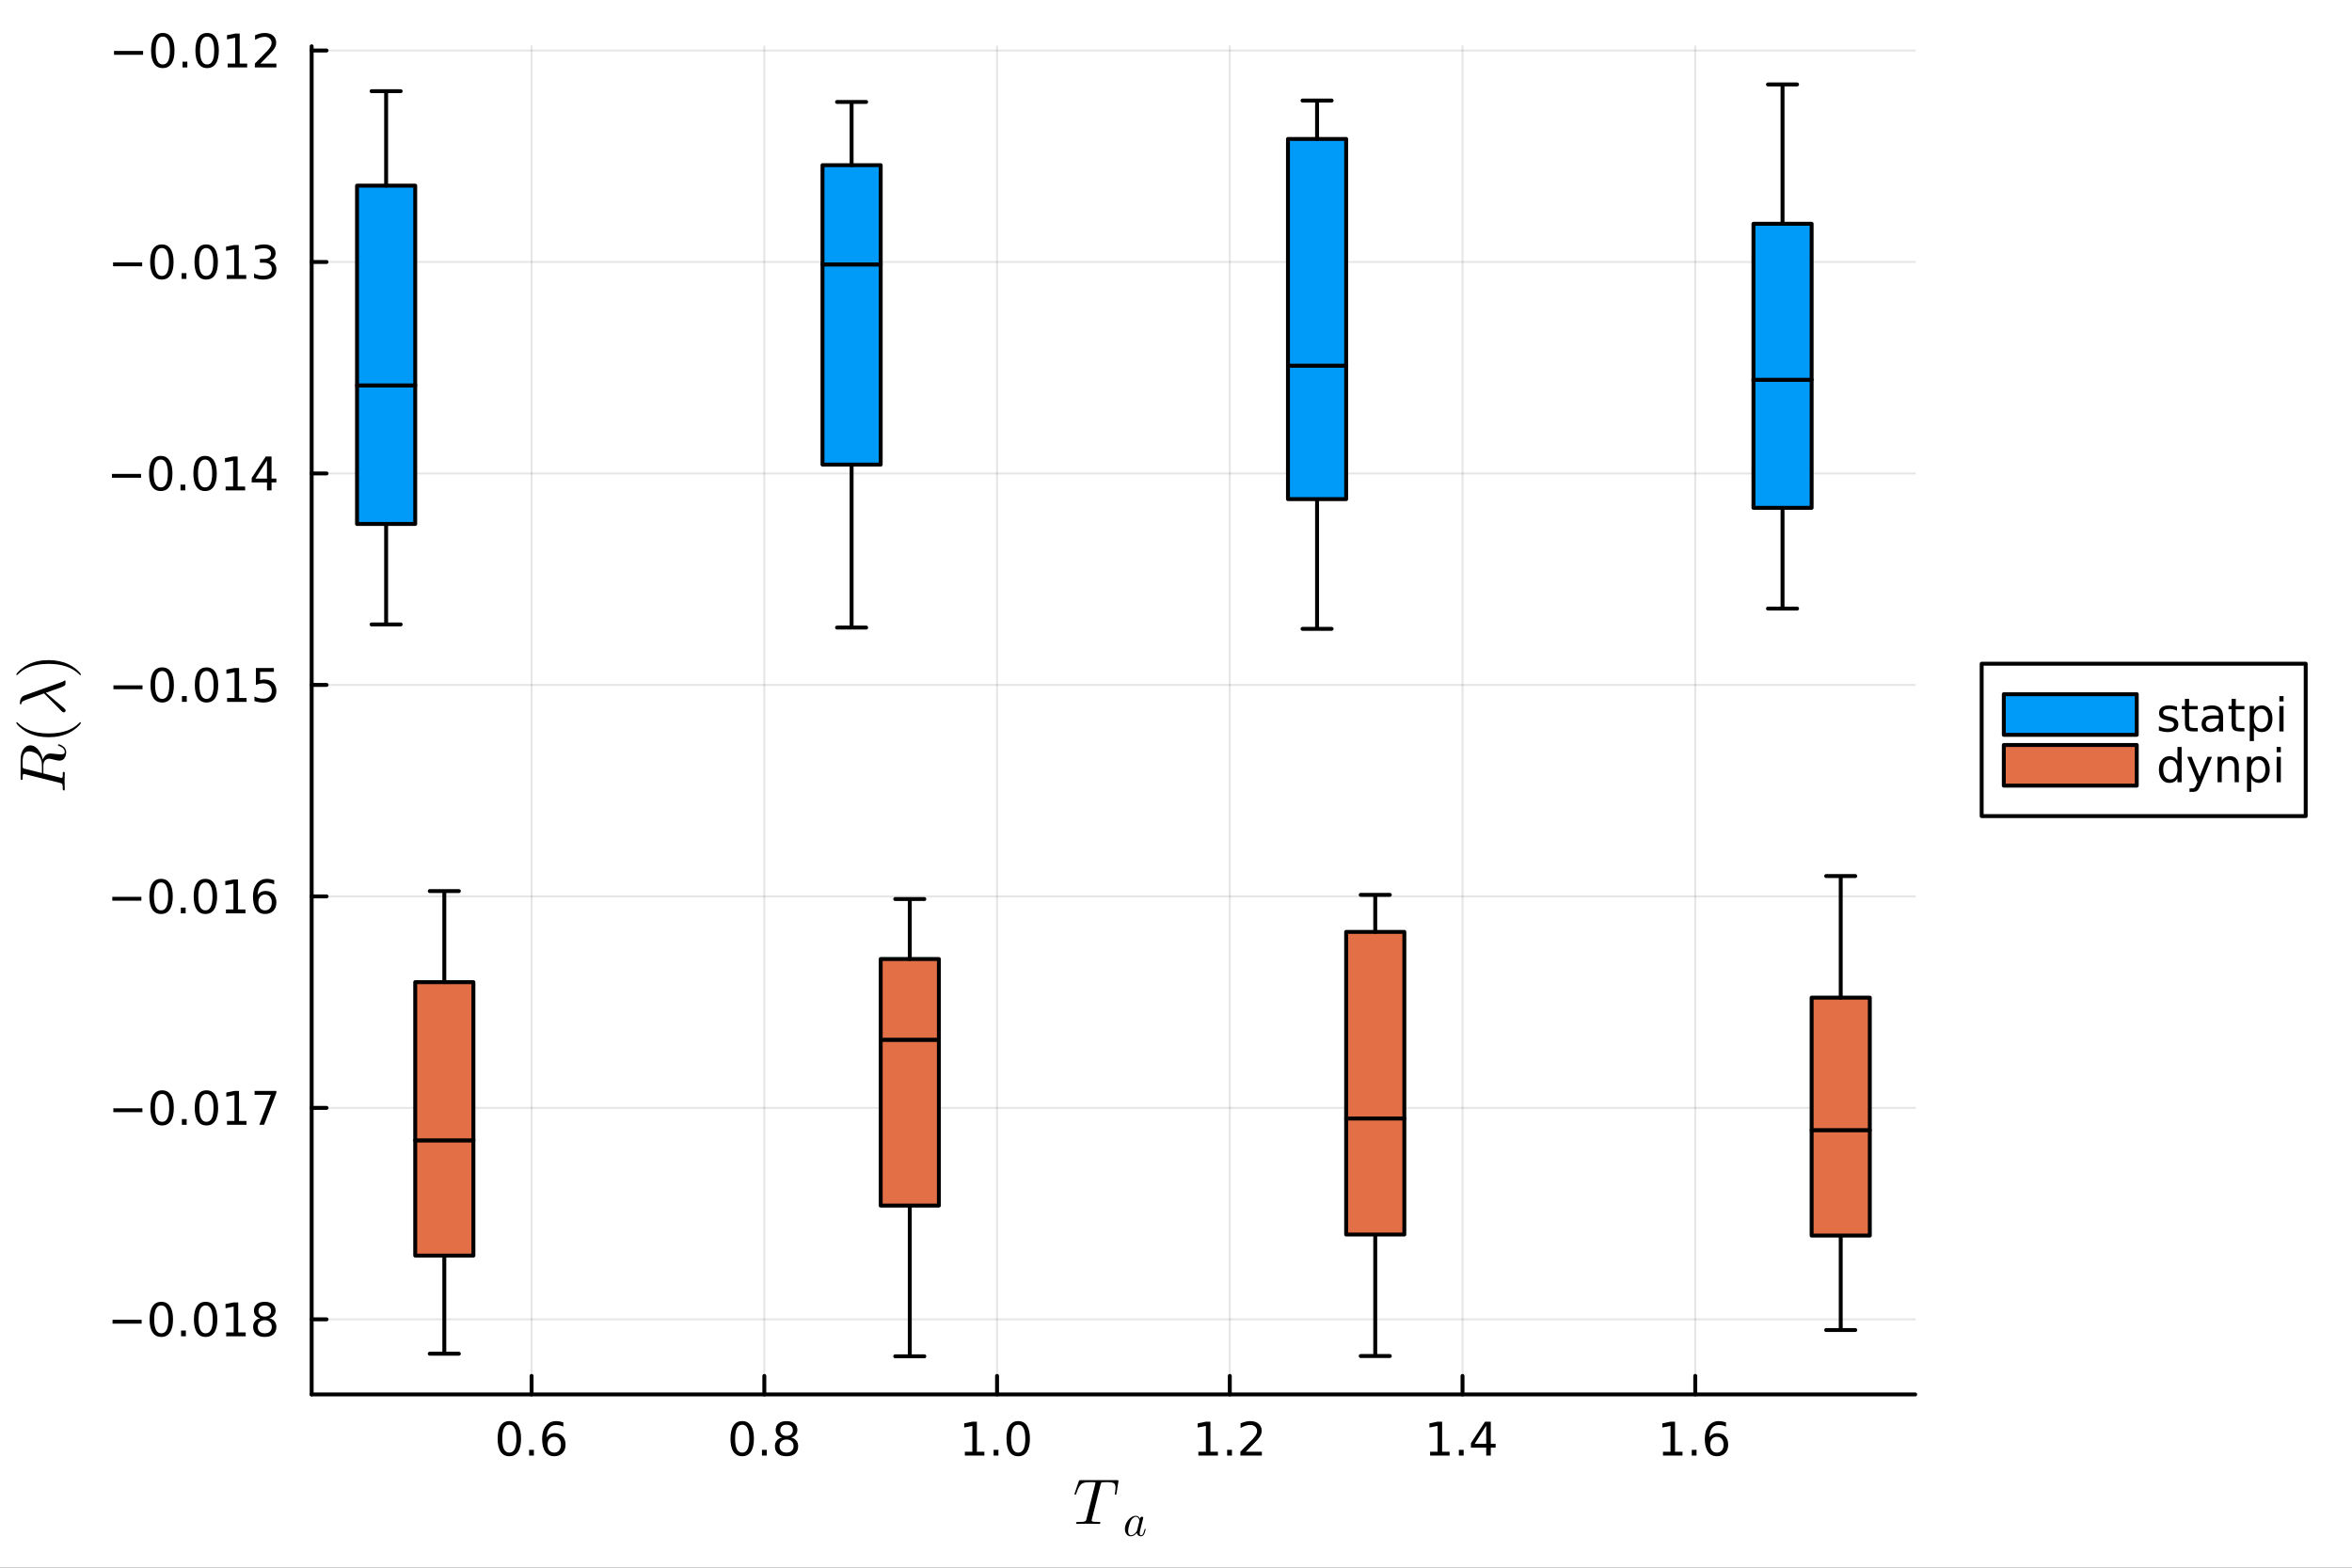 <?xml version="1.0" encoding="utf-8"?>
<svg xmlns="http://www.w3.org/2000/svg" xmlns:xlink="http://www.w3.org/1999/xlink" width="600" height="400" viewBox="0 0 2400 1600">
<rect x="0" y="0" width="2400" height="1600" fill="#333333" stroke="none"/>
<defs>
  <clipPath id="clip570">
    <rect x="0" y="0" width="2400" height="1600"/>
  </clipPath>
</defs>
<path clip-path="url(#clip570)" d="M0 1600 L2400 1600 L2400 0 L0 0  Z" fill="#ffffff" fill-rule="evenodd" fill-opacity="1"/>
<defs>
  <clipPath id="clip571">
    <rect x="480" y="0" width="1681" height="1600"/>
  </clipPath>
</defs>
<path clip-path="url(#clip570)" d="M318.014 1423.18 L1954.28 1423.18 L1954.28 47.244 L318.014 47.244  Z" fill="#ffffff" fill-rule="evenodd" fill-opacity="1"/>
<defs>
  <clipPath id="clip572">
    <rect x="318" y="47" width="1637" height="1377"/>
  </clipPath>
</defs>
<polyline clip-path="url(#clip572)" style="stroke:#000000; stroke-linecap:round; stroke-linejoin:round; stroke-width:2; stroke-opacity:0.1; fill:none" points="542.437,1423.18 542.437,47.244 "/>
<polyline clip-path="url(#clip572)" style="stroke:#000000; stroke-linecap:round; stroke-linejoin:round; stroke-width:2; stroke-opacity:0.1; fill:none" points="779.921,1423.18 779.921,47.244 "/>
<polyline clip-path="url(#clip572)" style="stroke:#000000; stroke-linecap:round; stroke-linejoin:round; stroke-width:2; stroke-opacity:0.1; fill:none" points="1017.41,1423.18 1017.41,47.244 "/>
<polyline clip-path="url(#clip572)" style="stroke:#000000; stroke-linecap:round; stroke-linejoin:round; stroke-width:2; stroke-opacity:0.1; fill:none" points="1254.89,1423.18 1254.89,47.244 "/>
<polyline clip-path="url(#clip572)" style="stroke:#000000; stroke-linecap:round; stroke-linejoin:round; stroke-width:2; stroke-opacity:0.1; fill:none" points="1492.37,1423.18 1492.37,47.244 "/>
<polyline clip-path="url(#clip572)" style="stroke:#000000; stroke-linecap:round; stroke-linejoin:round; stroke-width:2; stroke-opacity:0.1; fill:none" points="1729.86,1423.18 1729.86,47.244 "/>
<polyline clip-path="url(#clip570)" style="stroke:#000000; stroke-linecap:round; stroke-linejoin:round; stroke-width:4; stroke-opacity:1; fill:none" points="318.014,1423.18 1954.28,1423.18 "/>
<polyline clip-path="url(#clip570)" style="stroke:#000000; stroke-linecap:round; stroke-linejoin:round; stroke-width:4; stroke-opacity:1; fill:none" points="542.437,1423.18 542.437,1404.28 "/>
<polyline clip-path="url(#clip570)" style="stroke:#000000; stroke-linecap:round; stroke-linejoin:round; stroke-width:4; stroke-opacity:1; fill:none" points="779.921,1423.18 779.921,1404.28 "/>
<polyline clip-path="url(#clip570)" style="stroke:#000000; stroke-linecap:round; stroke-linejoin:round; stroke-width:4; stroke-opacity:1; fill:none" points="1017.41,1423.18 1017.41,1404.28 "/>
<polyline clip-path="url(#clip570)" style="stroke:#000000; stroke-linecap:round; stroke-linejoin:round; stroke-width:4; stroke-opacity:1; fill:none" points="1254.89,1423.18 1254.89,1404.28 "/>
<polyline clip-path="url(#clip570)" style="stroke:#000000; stroke-linecap:round; stroke-linejoin:round; stroke-width:4; stroke-opacity:1; fill:none" points="1492.37,1423.18 1492.37,1404.28 "/>
<polyline clip-path="url(#clip570)" style="stroke:#000000; stroke-linecap:round; stroke-linejoin:round; stroke-width:4; stroke-opacity:1; fill:none" points="1729.86,1423.18 1729.86,1404.28 "/>
<path clip-path="url(#clip570)" d="M519.74 1454.1 Q516.129 1454.1 514.3 1457.66 Q512.495 1461.2 512.495 1468.33 Q512.495 1475.44 514.3 1479.01 Q516.129 1482.55 519.74 1482.55 Q523.374 1482.55 525.18 1479.01 Q527.009 1475.44 527.009 1468.33 Q527.009 1461.2 525.18 1457.66 Q523.374 1454.1 519.74 1454.1 M519.74 1450.39 Q525.55 1450.39 528.606 1455 Q531.684 1459.58 531.684 1468.33 Q531.684 1477.06 528.606 1481.67 Q525.55 1486.25 519.74 1486.25 Q513.93 1486.25 510.851 1481.67 Q507.796 1477.06 507.796 1468.33 Q507.796 1459.58 510.851 1455 Q513.93 1450.39 519.74 1450.39 Z" fill="#000000" fill-rule="nonzero" fill-opacity="1" /><path clip-path="url(#clip570)" d="M539.902 1479.7 L544.786 1479.7 L544.786 1485.58 L539.902 1485.58 L539.902 1479.7 Z" fill="#000000" fill-rule="nonzero" fill-opacity="1" /><path clip-path="url(#clip570)" d="M565.55 1466.44 Q562.402 1466.44 560.55 1468.59 Q558.721 1470.74 558.721 1474.49 Q558.721 1478.22 560.55 1480.39 Q562.402 1482.55 565.55 1482.55 Q568.698 1482.55 570.527 1480.39 Q572.379 1478.22 572.379 1474.49 Q572.379 1470.74 570.527 1468.59 Q568.698 1466.44 565.55 1466.44 M574.832 1451.78 L574.832 1456.04 Q573.073 1455.21 571.268 1454.77 Q569.485 1454.33 567.726 1454.33 Q563.096 1454.33 560.643 1457.45 Q558.212 1460.58 557.865 1466.9 Q559.231 1464.89 561.291 1463.82 Q563.351 1462.73 565.828 1462.73 Q571.036 1462.73 574.045 1465.9 Q577.078 1469.05 577.078 1474.49 Q577.078 1479.82 573.93 1483.03 Q570.781 1486.25 565.55 1486.25 Q559.555 1486.25 556.383 1481.67 Q553.212 1477.06 553.212 1468.33 Q553.212 1460.14 557.101 1455.28 Q560.99 1450.39 567.541 1450.39 Q569.3 1450.39 571.082 1450.74 Q572.888 1451.09 574.832 1451.78 Z" fill="#000000" fill-rule="nonzero" fill-opacity="1" /><path clip-path="url(#clip570)" d="M757.352 1454.1 Q753.741 1454.1 751.912 1457.66 Q750.106 1461.2 750.106 1468.33 Q750.106 1475.44 751.912 1479.01 Q753.741 1482.55 757.352 1482.55 Q760.986 1482.55 762.792 1479.01 Q764.62 1475.44 764.62 1468.33 Q764.62 1461.2 762.792 1457.66 Q760.986 1454.1 757.352 1454.1 M757.352 1450.39 Q763.162 1450.39 766.218 1455 Q769.296 1459.58 769.296 1468.33 Q769.296 1477.06 766.218 1481.67 Q763.162 1486.25 757.352 1486.25 Q751.542 1486.25 748.463 1481.67 Q745.407 1477.06 745.407 1468.33 Q745.407 1459.58 748.463 1455 Q751.542 1450.39 757.352 1450.39 Z" fill="#000000" fill-rule="nonzero" fill-opacity="1" /><path clip-path="url(#clip570)" d="M777.514 1479.7 L782.398 1479.7 L782.398 1485.58 L777.514 1485.58 L777.514 1479.7 Z" fill="#000000" fill-rule="nonzero" fill-opacity="1" /><path clip-path="url(#clip570)" d="M802.583 1469.17 Q799.25 1469.17 797.328 1470.95 Q795.43 1472.73 795.43 1475.86 Q795.43 1478.98 797.328 1480.77 Q799.25 1482.55 802.583 1482.55 Q805.916 1482.55 807.838 1480.77 Q809.759 1478.96 809.759 1475.86 Q809.759 1472.73 807.838 1470.95 Q805.94 1469.17 802.583 1469.17 M797.907 1467.18 Q794.898 1466.44 793.208 1464.38 Q791.541 1462.32 791.541 1459.35 Q791.541 1455.21 794.481 1452.8 Q797.444 1450.39 802.583 1450.39 Q807.745 1450.39 810.685 1452.8 Q813.625 1455.21 813.625 1459.35 Q813.625 1462.32 811.935 1464.38 Q810.268 1466.44 807.282 1467.18 Q810.662 1467.96 812.537 1470.26 Q814.435 1472.55 814.435 1475.86 Q814.435 1480.88 811.356 1483.57 Q808.301 1486.25 802.583 1486.25 Q796.865 1486.25 793.787 1483.57 Q790.731 1480.88 790.731 1475.86 Q790.731 1472.55 792.629 1470.26 Q794.528 1467.96 797.907 1467.18 M796.194 1459.79 Q796.194 1462.48 797.861 1463.98 Q799.551 1465.49 802.583 1465.49 Q805.592 1465.49 807.282 1463.98 Q808.995 1462.48 808.995 1459.79 Q808.995 1457.11 807.282 1455.6 Q805.592 1454.1 802.583 1454.1 Q799.551 1454.1 797.861 1455.6 Q796.194 1457.11 796.194 1459.79 Z" fill="#000000" fill-rule="nonzero" fill-opacity="1" /><path clip-path="url(#clip570)" d="M984.559 1481.64 L992.197 1481.64 L992.197 1455.28 L983.887 1456.95 L983.887 1452.69 L992.151 1451.02 L996.827 1451.02 L996.827 1481.64 L1004.47 1481.64 L1004.47 1485.58 L984.559 1485.58 L984.559 1481.64 Z" fill="#000000" fill-rule="nonzero" fill-opacity="1" /><path clip-path="url(#clip570)" d="M1013.91 1479.7 L1018.79 1479.7 L1018.79 1485.58 L1013.91 1485.58 L1013.91 1479.7 Z" fill="#000000" fill-rule="nonzero" fill-opacity="1" /><path clip-path="url(#clip570)" d="M1038.98 1454.1 Q1035.37 1454.1 1033.54 1457.66 Q1031.73 1461.2 1031.73 1468.33 Q1031.73 1475.44 1033.54 1479.01 Q1035.37 1482.55 1038.98 1482.55 Q1042.61 1482.55 1044.42 1479.01 Q1046.25 1475.44 1046.25 1468.33 Q1046.25 1461.2 1044.42 1457.66 Q1042.61 1454.1 1038.98 1454.1 M1038.98 1450.39 Q1044.79 1450.39 1047.85 1455 Q1050.92 1459.58 1050.92 1468.33 Q1050.92 1477.06 1047.85 1481.67 Q1044.79 1486.25 1038.98 1486.25 Q1033.17 1486.25 1030.09 1481.67 Q1027.04 1477.06 1027.04 1468.33 Q1027.04 1459.58 1030.09 1455 Q1033.17 1450.39 1038.98 1450.39 Z" fill="#000000" fill-rule="nonzero" fill-opacity="1" /><path clip-path="url(#clip570)" d="M1222.84 1481.64 L1230.48 1481.64 L1230.48 1455.28 L1222.17 1456.95 L1222.17 1452.69 L1230.43 1451.02 L1235.11 1451.02 L1235.11 1481.64 L1242.75 1481.64 L1242.75 1485.58 L1222.84 1485.58 L1222.84 1481.64 Z" fill="#000000" fill-rule="nonzero" fill-opacity="1" /><path clip-path="url(#clip570)" d="M1252.19 1479.7 L1257.08 1479.7 L1257.08 1485.58 L1252.19 1485.58 L1252.19 1479.7 Z" fill="#000000" fill-rule="nonzero" fill-opacity="1" /><path clip-path="url(#clip570)" d="M1271.29 1481.64 L1287.61 1481.64 L1287.61 1485.58 L1265.67 1485.58 L1265.67 1481.64 Q1268.33 1478.89 1272.91 1474.26 Q1277.52 1469.61 1278.7 1468.27 Q1280.94 1465.74 1281.82 1464.01 Q1282.73 1462.25 1282.73 1460.56 Q1282.73 1457.8 1280.78 1456.07 Q1278.86 1454.33 1275.76 1454.33 Q1273.56 1454.33 1271.11 1455.09 Q1268.67 1455.86 1265.9 1457.41 L1265.9 1452.69 Q1268.72 1451.55 1271.17 1450.97 Q1273.63 1450.39 1275.67 1450.39 Q1281.04 1450.39 1284.23 1453.08 Q1287.42 1455.77 1287.42 1460.26 Q1287.42 1462.39 1286.61 1464.31 Q1285.83 1466.2 1283.72 1468.8 Q1283.14 1469.47 1280.04 1472.69 Q1276.94 1475.88 1271.29 1481.64 Z" fill="#000000" fill-rule="nonzero" fill-opacity="1" /><path clip-path="url(#clip570)" d="M1459.28 1481.64 L1466.92 1481.64 L1466.92 1455.28 L1458.61 1456.95 L1458.61 1452.69 L1466.88 1451.02 L1471.55 1451.02 L1471.55 1481.64 L1479.19 1481.64 L1479.19 1485.58 L1459.28 1485.58 L1459.28 1481.64 Z" fill="#000000" fill-rule="nonzero" fill-opacity="1" /><path clip-path="url(#clip570)" d="M1488.64 1479.7 L1493.52 1479.7 L1493.52 1485.58 L1488.64 1485.58 L1488.64 1479.7 Z" fill="#000000" fill-rule="nonzero" fill-opacity="1" /><path clip-path="url(#clip570)" d="M1516.55 1455.09 L1504.75 1473.54 L1516.55 1473.54 L1516.55 1455.09 M1515.33 1451.02 L1521.21 1451.02 L1521.21 1473.54 L1526.14 1473.54 L1526.14 1477.43 L1521.21 1477.43 L1521.21 1485.58 L1516.55 1485.58 L1516.55 1477.43 L1500.95 1477.43 L1500.95 1472.92 L1515.33 1451.02 Z" fill="#000000" fill-rule="nonzero" fill-opacity="1" /><path clip-path="url(#clip570)" d="M1696.93 1481.64 L1704.57 1481.64 L1704.57 1455.28 L1696.26 1456.95 L1696.26 1452.69 L1704.52 1451.02 L1709.2 1451.02 L1709.2 1481.64 L1716.84 1481.64 L1716.84 1485.58 L1696.93 1485.58 L1696.93 1481.64 Z" fill="#000000" fill-rule="nonzero" fill-opacity="1" /><path clip-path="url(#clip570)" d="M1726.28 1479.7 L1731.17 1479.7 L1731.17 1485.58 L1726.28 1485.58 L1726.28 1479.7 Z" fill="#000000" fill-rule="nonzero" fill-opacity="1" /><path clip-path="url(#clip570)" d="M1751.93 1466.44 Q1748.78 1466.44 1746.93 1468.59 Q1745.1 1470.74 1745.1 1474.49 Q1745.1 1478.22 1746.93 1480.39 Q1748.78 1482.55 1751.93 1482.55 Q1755.08 1482.55 1756.91 1480.39 Q1758.76 1478.22 1758.76 1474.49 Q1758.76 1470.74 1756.91 1468.59 Q1755.08 1466.44 1751.93 1466.44 M1761.21 1451.78 L1761.21 1456.04 Q1759.45 1455.21 1757.65 1454.77 Q1755.87 1454.33 1754.11 1454.33 Q1749.48 1454.33 1747.02 1457.45 Q1744.59 1460.58 1744.25 1466.9 Q1745.61 1464.89 1747.67 1463.82 Q1749.73 1462.73 1752.21 1462.73 Q1757.42 1462.73 1760.43 1465.9 Q1763.46 1469.05 1763.46 1474.49 Q1763.46 1479.82 1760.31 1483.03 Q1757.16 1486.25 1751.93 1486.25 Q1745.94 1486.25 1742.76 1481.67 Q1739.59 1477.06 1739.59 1468.33 Q1739.59 1460.14 1743.48 1455.28 Q1747.37 1450.39 1753.92 1450.39 Q1755.68 1450.39 1757.46 1450.74 Q1759.27 1451.09 1761.21 1451.78 Z" fill="#000000" fill-rule="nonzero" fill-opacity="1" /><path clip-path="url(#clip570)" d="M1141.29 1511.39 Q1141.29 1512 1141.16 1512.52 L1139.35 1523.98 Q1139.26 1524.85 1139.06 1525.18 Q1138.9 1525.5 1138.39 1525.5 Q1137.58 1525.5 1137.58 1524.66 Q1137.58 1524.18 1137.78 1523.4 Q1138.32 1519.77 1138.32 1518.12 Q1138.32 1517.03 1138.1 1516.22 Q1137.91 1515.39 1137.58 1514.81 Q1137.29 1514.23 1136.62 1513.84 Q1135.94 1513.45 1135.3 1513.23 Q1134.65 1513 1133.49 1512.91 Q1132.33 1512.78 1131.34 1512.74 Q1130.34 1512.71 1128.69 1512.71 Q1125.12 1512.71 1124.54 1512.84 Q1123.93 1513 1123.61 1513.49 Q1123.32 1513.94 1122.99 1515.29 L1114.23 1550.3 L1113.98 1551.68 Q1113.98 1552.45 1114.46 1552.71 Q1114.94 1552.97 1116.42 1553.13 Q1118.55 1553.29 1120.64 1553.29 Q1120.71 1553.29 1120.84 1553.29 Q1121.54 1553.29 1121.83 1553.32 Q1122.12 1553.32 1122.41 1553.39 Q1122.7 1553.45 1122.77 1553.61 Q1122.87 1553.74 1122.87 1554 Q1122.87 1554.61 1122.61 1554.93 Q1122.35 1555.22 1122.09 1555.29 Q1121.87 1555.32 1121.42 1555.32 Q1120.51 1555.32 1118.58 1555.26 Q1116.65 1555.19 1115.68 1555.19 L1110.21 1555.13 L1104.6 1555.19 Q1103.73 1555.19 1101.9 1555.26 Q1100.06 1555.32 1099.19 1555.32 Q1098.07 1555.32 1098.07 1554.52 Q1098.07 1553.61 1098.49 1553.45 Q1098.94 1553.29 1100.84 1553.29 Q1103.51 1553.29 1104.96 1553.16 Q1106.41 1553.03 1107.18 1552.58 Q1107.99 1552.13 1108.21 1551.68 Q1108.44 1551.2 1108.69 1550.1 L1117.55 1514.9 Q1117.81 1514.13 1117.81 1513.52 Q1117.81 1513.2 1117.71 1513.07 Q1117.65 1512.94 1117.23 1512.84 Q1116.81 1512.71 1115.94 1512.71 L1113.36 1512.71 Q1110.72 1512.71 1109.08 1512.84 Q1107.47 1512.94 1105.92 1513.42 Q1104.41 1513.9 1103.51 1514.58 Q1102.64 1515.26 1101.67 1516.64 Q1100.71 1518.03 1100 1519.7 Q1099.32 1521.38 1098.36 1524.11 Q1098.03 1525.01 1097.84 1525.27 Q1097.68 1525.5 1097.23 1525.5 Q1096.91 1525.5 1096.65 1525.3 Q1096.42 1525.08 1096.42 1524.79 Q1096.75 1523.73 1096.81 1523.6 L1100.77 1511.97 Q1101.09 1511.04 1101.38 1510.88 Q1101.71 1510.68 1102.9 1510.68 L1139.48 1510.68 Q1140.06 1510.68 1140.26 1510.68 Q1140.45 1510.68 1140.77 1510.75 Q1141.09 1510.81 1141.19 1510.97 Q1141.29 1511.13 1141.29 1511.39 Z" fill="#000000" fill-rule="nonzero" fill-opacity="1" /><path clip-path="url(#clip570)" d="M1169.03 1560.84 Q1168.42 1563.75 1167.63 1565.42 Q1166.37 1567.97 1164.23 1567.97 Q1162.61 1567.97 1161.46 1566.97 Q1160.31 1565.98 1160.04 1564.49 Q1157.08 1567.97 1154.02 1567.97 Q1151.31 1567.97 1149.6 1565.91 Q1147.89 1563.84 1147.89 1560.57 Q1147.89 1557.28 1149.51 1554.12 Q1151.15 1550.97 1153.75 1549.01 Q1156.34 1547.05 1159 1547.05 Q1161.82 1547.05 1163.26 1550 Q1163.37 1549.19 1163.89 1548.58 Q1164.41 1547.97 1165.2 1547.97 Q1165.81 1547.97 1166.17 1548.31 Q1166.53 1548.62 1166.53 1549.21 Q1166.53 1549.5 1166.21 1550.79 L1164.55 1557.24 L1163.53 1561.41 Q1163.15 1562.94 1163.04 1563.5 Q1162.95 1564.07 1162.95 1564.81 Q1162.95 1566.93 1164.32 1566.93 Q1165 1566.93 1165.54 1566.5 Q1166.08 1566.07 1166.51 1565.17 Q1166.94 1564.27 1167.21 1563.44 Q1167.48 1562.58 1167.84 1561.23 Q1167.95 1560.68 1168.04 1560.55 Q1168.15 1560.39 1168.47 1560.39 Q1169.03 1560.39 1169.03 1560.84 M1162.7 1552.12 Q1162.7 1551.92 1162.54 1551.35 Q1162.38 1550.79 1162.02 1550 Q1161.66 1549.21 1160.87 1548.65 Q1160.1 1548.06 1159.07 1548.06 Q1157.67 1548.06 1156.2 1549.25 Q1154.76 1550.45 1153.7 1552.48 Q1152.89 1554.1 1152.01 1557.51 Q1151.15 1560.91 1151.15 1562.6 Q1151.15 1563.64 1151.38 1564.56 Q1151.63 1565.46 1152.33 1566.21 Q1153.03 1566.93 1154.11 1566.93 Q1156.75 1566.93 1159.34 1563.66 Q1159.83 1563.1 1159.95 1562.87 Q1160.08 1562.62 1160.26 1561.95 L1162.56 1552.91 Q1162.7 1552.23 1162.7 1552.12 Z" fill="#000000" fill-rule="nonzero" fill-opacity="1" /><polyline clip-path="url(#clip572)" style="stroke:#000000; stroke-linecap:round; stroke-linejoin:round; stroke-width:2; stroke-opacity:0.1; fill:none" points="318.014,1346.54 1954.28,1346.54 "/>
<polyline clip-path="url(#clip572)" style="stroke:#000000; stroke-linecap:round; stroke-linejoin:round; stroke-width:2; stroke-opacity:0.1; fill:none" points="318.014,1130.71 1954.28,1130.71 "/>
<polyline clip-path="url(#clip572)" style="stroke:#000000; stroke-linecap:round; stroke-linejoin:round; stroke-width:2; stroke-opacity:0.1; fill:none" points="318.014,914.874 1954.28,914.874 "/>
<polyline clip-path="url(#clip572)" style="stroke:#000000; stroke-linecap:round; stroke-linejoin:round; stroke-width:2; stroke-opacity:0.1; fill:none" points="318.014,699.042 1954.28,699.042 "/>
<polyline clip-path="url(#clip572)" style="stroke:#000000; stroke-linecap:round; stroke-linejoin:round; stroke-width:2; stroke-opacity:0.1; fill:none" points="318.014,483.209 1954.28,483.209 "/>
<polyline clip-path="url(#clip572)" style="stroke:#000000; stroke-linecap:round; stroke-linejoin:round; stroke-width:2; stroke-opacity:0.1; fill:none" points="318.014,267.376 1954.28,267.376 "/>
<polyline clip-path="url(#clip572)" style="stroke:#000000; stroke-linecap:round; stroke-linejoin:round; stroke-width:2; stroke-opacity:0.1; fill:none" points="318.014,51.543 1954.28,51.543 "/>
<polyline clip-path="url(#clip570)" style="stroke:#000000; stroke-linecap:round; stroke-linejoin:round; stroke-width:4; stroke-opacity:1; fill:none" points="318.014,1423.18 318.014,47.244 "/>
<polyline clip-path="url(#clip570)" style="stroke:#000000; stroke-linecap:round; stroke-linejoin:round; stroke-width:4; stroke-opacity:1; fill:none" points="318.014,1346.54 333.211,1346.54 "/>
<polyline clip-path="url(#clip570)" style="stroke:#000000; stroke-linecap:round; stroke-linejoin:round; stroke-width:4; stroke-opacity:1; fill:none" points="318.014,1130.71 333.211,1130.71 "/>
<polyline clip-path="url(#clip570)" style="stroke:#000000; stroke-linecap:round; stroke-linejoin:round; stroke-width:4; stroke-opacity:1; fill:none" points="318.014,914.874 333.211,914.874 "/>
<polyline clip-path="url(#clip570)" style="stroke:#000000; stroke-linecap:round; stroke-linejoin:round; stroke-width:4; stroke-opacity:1; fill:none" points="318.014,699.042 333.211,699.042 "/>
<polyline clip-path="url(#clip570)" style="stroke:#000000; stroke-linecap:round; stroke-linejoin:round; stroke-width:4; stroke-opacity:1; fill:none" points="318.014,483.209 333.211,483.209 "/>
<polyline clip-path="url(#clip570)" style="stroke:#000000; stroke-linecap:round; stroke-linejoin:round; stroke-width:4; stroke-opacity:1; fill:none" points="318.014,267.376 333.211,267.376 "/>
<polyline clip-path="url(#clip570)" style="stroke:#000000; stroke-linecap:round; stroke-linejoin:round; stroke-width:4; stroke-opacity:1; fill:none" points="318.014,51.543 333.211,51.543 "/>
<path clip-path="url(#clip570)" d="M114.839 1346.99 L144.515 1346.99 L144.515 1350.93 L114.839 1350.93 L114.839 1346.99 Z" fill="#000000" fill-rule="nonzero" fill-opacity="1" /><path clip-path="url(#clip570)" d="M164.607 1332.34 Q160.996 1332.34 159.167 1335.9 Q157.362 1339.45 157.362 1346.57 Q157.362 1353.68 159.167 1357.25 Q160.996 1360.79 164.607 1360.79 Q168.241 1360.79 170.047 1357.25 Q171.876 1353.68 171.876 1346.57 Q171.876 1339.45 170.047 1335.9 Q168.241 1332.34 164.607 1332.34 M164.607 1328.64 Q170.417 1328.64 173.473 1333.24 Q176.551 1337.82 176.551 1346.57 Q176.551 1355.3 173.473 1359.91 Q170.417 1364.49 164.607 1364.49 Q158.797 1364.49 155.718 1359.91 Q152.663 1355.3 152.663 1346.57 Q152.663 1337.82 155.718 1333.24 Q158.797 1328.64 164.607 1328.64 Z" fill="#000000" fill-rule="nonzero" fill-opacity="1" /><path clip-path="url(#clip570)" d="M184.769 1357.94 L189.653 1357.94 L189.653 1363.82 L184.769 1363.82 L184.769 1357.94 Z" fill="#000000" fill-rule="nonzero" fill-opacity="1" /><path clip-path="url(#clip570)" d="M209.838 1332.34 Q206.227 1332.34 204.399 1335.9 Q202.593 1339.45 202.593 1346.57 Q202.593 1353.68 204.399 1357.25 Q206.227 1360.79 209.838 1360.79 Q213.473 1360.79 215.278 1357.25 Q217.107 1353.68 217.107 1346.57 Q217.107 1339.45 215.278 1335.9 Q213.473 1332.34 209.838 1332.34 M209.838 1328.64 Q215.649 1328.64 218.704 1333.24 Q221.783 1337.82 221.783 1346.57 Q221.783 1355.3 218.704 1359.91 Q215.649 1364.49 209.838 1364.49 Q204.028 1364.49 200.95 1359.91 Q197.894 1355.3 197.894 1346.57 Q197.894 1337.82 200.95 1333.24 Q204.028 1328.64 209.838 1328.64 Z" fill="#000000" fill-rule="nonzero" fill-opacity="1" /><path clip-path="url(#clip570)" d="M230.81 1359.88 L238.449 1359.88 L238.449 1333.52 L230.139 1335.19 L230.139 1330.93 L238.403 1329.26 L243.079 1329.26 L243.079 1359.88 L250.718 1359.88 L250.718 1363.82 L230.81 1363.82 L230.81 1359.88 Z" fill="#000000" fill-rule="nonzero" fill-opacity="1" /><path clip-path="url(#clip570)" d="M270.162 1347.41 Q266.829 1347.41 264.907 1349.19 Q263.009 1350.97 263.009 1354.1 Q263.009 1357.22 264.907 1359.01 Q266.829 1360.79 270.162 1360.79 Q273.495 1360.79 275.417 1359.01 Q277.338 1357.2 277.338 1354.1 Q277.338 1350.97 275.417 1349.19 Q273.519 1347.41 270.162 1347.41 M265.486 1345.42 Q262.477 1344.68 260.787 1342.62 Q259.12 1340.56 259.12 1337.59 Q259.12 1333.45 262.06 1331.04 Q265.023 1328.64 270.162 1328.64 Q275.324 1328.64 278.264 1331.04 Q281.204 1333.45 281.204 1337.59 Q281.204 1340.56 279.514 1342.62 Q277.847 1344.68 274.861 1345.42 Q278.241 1346.2 280.116 1348.5 Q282.014 1350.79 282.014 1354.1 Q282.014 1359.12 278.935 1361.81 Q275.88 1364.49 270.162 1364.49 Q264.445 1364.49 261.366 1361.81 Q258.31 1359.12 258.31 1354.1 Q258.31 1350.79 260.208 1348.5 Q262.107 1346.2 265.486 1345.42 M263.773 1338.03 Q263.773 1340.72 265.44 1342.22 Q267.13 1343.73 270.162 1343.73 Q273.171 1343.73 274.861 1342.22 Q276.574 1340.72 276.574 1338.03 Q276.574 1335.35 274.861 1333.84 Q273.171 1332.34 270.162 1332.34 Q267.13 1332.34 265.44 1333.84 Q263.773 1335.35 263.773 1338.03 Z" fill="#000000" fill-rule="nonzero" fill-opacity="1" /><path clip-path="url(#clip570)" d="M115.649 1131.16 L145.325 1131.16 L145.325 1135.09 L115.649 1135.09 L115.649 1131.16 Z" fill="#000000" fill-rule="nonzero" fill-opacity="1" /><path clip-path="url(#clip570)" d="M165.417 1116.51 Q161.806 1116.51 159.978 1120.07 Q158.172 1123.61 158.172 1130.74 Q158.172 1137.85 159.978 1141.41 Q161.806 1144.95 165.417 1144.95 Q169.052 1144.95 170.857 1141.41 Q172.686 1137.85 172.686 1130.74 Q172.686 1123.61 170.857 1120.07 Q169.052 1116.51 165.417 1116.51 M165.417 1112.8 Q171.227 1112.8 174.283 1117.41 Q177.362 1121.99 177.362 1130.74 Q177.362 1139.47 174.283 1144.08 Q171.227 1148.66 165.417 1148.66 Q159.607 1148.66 156.528 1144.08 Q153.473 1139.47 153.473 1130.74 Q153.473 1121.99 156.528 1117.41 Q159.607 1112.8 165.417 1112.8 Z" fill="#000000" fill-rule="nonzero" fill-opacity="1" /><path clip-path="url(#clip570)" d="M185.579 1142.11 L190.463 1142.11 L190.463 1147.99 L185.579 1147.99 L185.579 1142.11 Z" fill="#000000" fill-rule="nonzero" fill-opacity="1" /><path clip-path="url(#clip570)" d="M210.649 1116.51 Q207.037 1116.51 205.209 1120.07 Q203.403 1123.61 203.403 1130.74 Q203.403 1137.85 205.209 1141.41 Q207.037 1144.95 210.649 1144.95 Q214.283 1144.95 216.088 1141.41 Q217.917 1137.85 217.917 1130.74 Q217.917 1123.61 216.088 1120.07 Q214.283 1116.51 210.649 1116.51 M210.649 1112.8 Q216.459 1112.8 219.514 1117.41 Q222.593 1121.99 222.593 1130.74 Q222.593 1139.47 219.514 1144.08 Q216.459 1148.66 210.649 1148.66 Q204.838 1148.66 201.76 1144.08 Q198.704 1139.47 198.704 1130.74 Q198.704 1121.99 201.76 1117.41 Q204.838 1112.8 210.649 1112.8 Z" fill="#000000" fill-rule="nonzero" fill-opacity="1" /><path clip-path="url(#clip570)" d="M231.621 1144.05 L239.259 1144.05 L239.259 1117.69 L230.949 1119.35 L230.949 1115.09 L239.213 1113.43 L243.889 1113.43 L243.889 1144.05 L251.528 1144.05 L251.528 1147.99 L231.621 1147.99 L231.621 1144.05 Z" fill="#000000" fill-rule="nonzero" fill-opacity="1" /><path clip-path="url(#clip570)" d="M259.792 1113.43 L282.014 1113.43 L282.014 1115.42 L269.468 1147.99 L264.583 1147.99 L276.389 1117.36 L259.792 1117.36 L259.792 1113.43 Z" fill="#000000" fill-rule="nonzero" fill-opacity="1" /><path clip-path="url(#clip570)" d="M114.584 915.326 L144.26 915.326 L144.26 919.261 L114.584 919.261 L114.584 915.326 Z" fill="#000000" fill-rule="nonzero" fill-opacity="1" /><path clip-path="url(#clip570)" d="M164.352 900.673 Q160.741 900.673 158.913 904.238 Q157.107 907.779 157.107 914.909 Q157.107 922.016 158.913 925.58 Q160.741 929.122 164.352 929.122 Q167.987 929.122 169.792 925.58 Q171.621 922.016 171.621 914.909 Q171.621 907.779 169.792 904.238 Q167.987 900.673 164.352 900.673 M164.352 896.969 Q170.163 896.969 173.218 901.576 Q176.297 906.159 176.297 914.909 Q176.297 923.636 173.218 928.242 Q170.163 932.826 164.352 932.826 Q158.542 932.826 155.464 928.242 Q152.408 923.636 152.408 914.909 Q152.408 906.159 155.464 901.576 Q158.542 896.969 164.352 896.969 Z" fill="#000000" fill-rule="nonzero" fill-opacity="1" /><path clip-path="url(#clip570)" d="M184.514 926.275 L189.399 926.275 L189.399 932.154 L184.514 932.154 L184.514 926.275 Z" fill="#000000" fill-rule="nonzero" fill-opacity="1" /><path clip-path="url(#clip570)" d="M209.584 900.673 Q205.973 900.673 204.144 904.238 Q202.338 907.779 202.338 914.909 Q202.338 922.016 204.144 925.58 Q205.973 929.122 209.584 929.122 Q213.218 929.122 215.024 925.58 Q216.852 922.016 216.852 914.909 Q216.852 907.779 215.024 904.238 Q213.218 900.673 209.584 900.673 M209.584 896.969 Q215.394 896.969 218.449 901.576 Q221.528 906.159 221.528 914.909 Q221.528 923.636 218.449 928.242 Q215.394 932.826 209.584 932.826 Q203.774 932.826 200.695 928.242 Q197.639 923.636 197.639 914.909 Q197.639 906.159 200.695 901.576 Q203.774 896.969 209.584 896.969 Z" fill="#000000" fill-rule="nonzero" fill-opacity="1" /><path clip-path="url(#clip570)" d="M230.556 928.219 L238.195 928.219 L238.195 901.854 L229.885 903.52 L229.885 899.261 L238.148 897.594 L242.824 897.594 L242.824 928.219 L250.463 928.219 L250.463 932.154 L230.556 932.154 L230.556 928.219 Z" fill="#000000" fill-rule="nonzero" fill-opacity="1" /><path clip-path="url(#clip570)" d="M270.486 913.011 Q267.338 913.011 265.486 915.164 Q263.658 917.316 263.658 921.066 Q263.658 924.793 265.486 926.969 Q267.338 929.122 270.486 929.122 Q273.634 929.122 275.463 926.969 Q277.315 924.793 277.315 921.066 Q277.315 917.316 275.463 915.164 Q273.634 913.011 270.486 913.011 M279.769 898.358 L279.769 902.617 Q278.009 901.784 276.204 901.344 Q274.421 900.905 272.662 900.905 Q268.032 900.905 265.579 904.03 Q263.148 907.154 262.801 913.474 Q264.167 911.46 266.227 910.395 Q268.287 909.307 270.764 909.307 Q275.972 909.307 278.981 912.479 Q282.014 915.627 282.014 921.066 Q282.014 926.391 278.866 929.608 Q275.718 932.826 270.486 932.826 Q264.491 932.826 261.32 928.242 Q258.148 923.636 258.148 914.909 Q258.148 906.715 262.037 901.854 Q265.926 896.969 272.477 896.969 Q274.236 896.969 276.019 897.317 Q277.824 897.664 279.769 898.358 Z" fill="#000000" fill-rule="nonzero" fill-opacity="1" /><path clip-path="url(#clip570)" d="M115.742 699.493 L145.417 699.493 L145.417 703.428 L115.742 703.428 L115.742 699.493 Z" fill="#000000" fill-rule="nonzero" fill-opacity="1" /><path clip-path="url(#clip570)" d="M165.51 684.84 Q161.899 684.84 160.07 688.405 Q158.265 691.947 158.265 699.076 Q158.265 706.183 160.07 709.748 Q161.899 713.289 165.51 713.289 Q169.144 713.289 170.95 709.748 Q172.778 706.183 172.778 699.076 Q172.778 691.947 170.95 688.405 Q169.144 684.84 165.51 684.84 M165.51 681.137 Q171.32 681.137 174.376 685.743 Q177.454 690.326 177.454 699.076 Q177.454 707.803 174.376 712.41 Q171.32 716.993 165.51 716.993 Q159.7 716.993 156.621 712.41 Q153.566 707.803 153.566 699.076 Q153.566 690.326 156.621 685.743 Q159.7 681.137 165.51 681.137 Z" fill="#000000" fill-rule="nonzero" fill-opacity="1" /><path clip-path="url(#clip570)" d="M185.672 710.442 L190.556 710.442 L190.556 716.322 L185.672 716.322 L185.672 710.442 Z" fill="#000000" fill-rule="nonzero" fill-opacity="1" /><path clip-path="url(#clip570)" d="M210.741 684.84 Q207.13 684.84 205.301 688.405 Q203.496 691.947 203.496 699.076 Q203.496 706.183 205.301 709.748 Q207.13 713.289 210.741 713.289 Q214.375 713.289 216.181 709.748 Q218.01 706.183 218.01 699.076 Q218.01 691.947 216.181 688.405 Q214.375 684.84 210.741 684.84 M210.741 681.137 Q216.551 681.137 219.607 685.743 Q222.686 690.326 222.686 699.076 Q222.686 707.803 219.607 712.41 Q216.551 716.993 210.741 716.993 Q204.931 716.993 201.852 712.41 Q198.797 707.803 198.797 699.076 Q198.797 690.326 201.852 685.743 Q204.931 681.137 210.741 681.137 Z" fill="#000000" fill-rule="nonzero" fill-opacity="1" /><path clip-path="url(#clip570)" d="M231.713 712.386 L239.352 712.386 L239.352 686.021 L231.042 687.687 L231.042 683.428 L239.306 681.762 L243.982 681.762 L243.982 712.386 L251.621 712.386 L251.621 716.322 L231.713 716.322 L231.713 712.386 Z" fill="#000000" fill-rule="nonzero" fill-opacity="1" /><path clip-path="url(#clip570)" d="M261.111 681.762 L279.468 681.762 L279.468 685.697 L265.394 685.697 L265.394 694.169 Q266.412 693.822 267.431 693.66 Q268.449 693.474 269.468 693.474 Q275.255 693.474 278.634 696.646 Q282.014 699.817 282.014 705.234 Q282.014 710.812 278.542 713.914 Q275.069 716.993 268.75 716.993 Q266.574 716.993 264.306 716.622 Q262.06 716.252 259.653 715.511 L259.653 710.812 Q261.736 711.947 263.958 712.502 Q266.181 713.058 268.657 713.058 Q272.662 713.058 275 710.951 Q277.338 708.845 277.338 705.234 Q277.338 701.623 275 699.516 Q272.662 697.41 268.657 697.41 Q266.782 697.41 264.907 697.826 Q263.056 698.243 261.111 699.123 L261.111 681.762 Z" fill="#000000" fill-rule="nonzero" fill-opacity="1" /><path clip-path="url(#clip570)" d="M114.26 483.66 L143.936 483.66 L143.936 487.595 L114.26 487.595 L114.26 483.66 Z" fill="#000000" fill-rule="nonzero" fill-opacity="1" /><path clip-path="url(#clip570)" d="M164.028 469.007 Q160.417 469.007 158.589 472.572 Q156.783 476.114 156.783 483.243 Q156.783 490.35 158.589 493.915 Q160.417 497.456 164.028 497.456 Q167.663 497.456 169.468 493.915 Q171.297 490.35 171.297 483.243 Q171.297 476.114 169.468 472.572 Q167.663 469.007 164.028 469.007 M164.028 465.304 Q169.839 465.304 172.894 469.91 Q175.973 474.493 175.973 483.243 Q175.973 491.97 172.894 496.577 Q169.839 501.16 164.028 501.16 Q158.218 501.16 155.14 496.577 Q152.084 491.97 152.084 483.243 Q152.084 474.493 155.14 469.91 Q158.218 465.304 164.028 465.304 Z" fill="#000000" fill-rule="nonzero" fill-opacity="1" /><path clip-path="url(#clip570)" d="M184.19 494.609 L189.075 494.609 L189.075 500.489 L184.19 500.489 L184.19 494.609 Z" fill="#000000" fill-rule="nonzero" fill-opacity="1" /><path clip-path="url(#clip570)" d="M209.26 469.007 Q205.649 469.007 203.82 472.572 Q202.014 476.114 202.014 483.243 Q202.014 490.35 203.82 493.915 Q205.649 497.456 209.26 497.456 Q212.894 497.456 214.699 493.915 Q216.528 490.35 216.528 483.243 Q216.528 476.114 214.699 472.572 Q212.894 469.007 209.26 469.007 M209.26 465.304 Q215.07 465.304 218.125 469.91 Q221.204 474.493 221.204 483.243 Q221.204 491.97 218.125 496.577 Q215.07 501.16 209.26 501.16 Q203.449 501.16 200.371 496.577 Q197.315 491.97 197.315 483.243 Q197.315 474.493 200.371 469.91 Q203.449 465.304 209.26 465.304 Z" fill="#000000" fill-rule="nonzero" fill-opacity="1" /><path clip-path="url(#clip570)" d="M230.232 496.554 L237.871 496.554 L237.871 470.188 L229.56 471.855 L229.56 467.595 L237.824 465.929 L242.5 465.929 L242.5 496.554 L250.139 496.554 L250.139 500.489 L230.232 500.489 L230.232 496.554 Z" fill="#000000" fill-rule="nonzero" fill-opacity="1" /><path clip-path="url(#clip570)" d="M272.431 470.003 L260.625 488.452 L272.431 488.452 L272.431 470.003 M271.204 465.929 L277.083 465.929 L277.083 488.452 L282.014 488.452 L282.014 492.341 L277.083 492.341 L277.083 500.489 L272.431 500.489 L272.431 492.341 L256.829 492.341 L256.829 487.827 L271.204 465.929 Z" fill="#000000" fill-rule="nonzero" fill-opacity="1" /><path clip-path="url(#clip570)" d="M115.394 267.827 L145.07 267.827 L145.07 271.762 L115.394 271.762 L115.394 267.827 Z" fill="#000000" fill-rule="nonzero" fill-opacity="1" /><path clip-path="url(#clip570)" d="M165.163 253.175 Q161.552 253.175 159.723 256.739 Q157.917 260.281 157.917 267.411 Q157.917 274.517 159.723 278.082 Q161.552 281.624 165.163 281.624 Q168.797 281.624 170.602 278.082 Q172.431 274.517 172.431 267.411 Q172.431 260.281 170.602 256.739 Q168.797 253.175 165.163 253.175 M165.163 249.471 Q170.973 249.471 174.028 254.077 Q177.107 258.661 177.107 267.411 Q177.107 276.137 174.028 280.744 Q170.973 285.327 165.163 285.327 Q159.353 285.327 156.274 280.744 Q153.218 276.137 153.218 267.411 Q153.218 258.661 156.274 254.077 Q159.353 249.471 165.163 249.471 Z" fill="#000000" fill-rule="nonzero" fill-opacity="1" /><path clip-path="url(#clip570)" d="M185.325 278.776 L190.209 278.776 L190.209 284.656 L185.325 284.656 L185.325 278.776 Z" fill="#000000" fill-rule="nonzero" fill-opacity="1" /><path clip-path="url(#clip570)" d="M210.394 253.175 Q206.783 253.175 204.954 256.739 Q203.149 260.281 203.149 267.411 Q203.149 274.517 204.954 278.082 Q206.783 281.624 210.394 281.624 Q214.028 281.624 215.834 278.082 Q217.662 274.517 217.662 267.411 Q217.662 260.281 215.834 256.739 Q214.028 253.175 210.394 253.175 M210.394 249.471 Q216.204 249.471 219.26 254.077 Q222.338 258.661 222.338 267.411 Q222.338 276.137 219.26 280.744 Q216.204 285.327 210.394 285.327 Q204.584 285.327 201.505 280.744 Q198.45 276.137 198.45 267.411 Q198.45 258.661 201.505 254.077 Q204.584 249.471 210.394 249.471 Z" fill="#000000" fill-rule="nonzero" fill-opacity="1" /><path clip-path="url(#clip570)" d="M231.366 280.721 L239.005 280.721 L239.005 254.355 L230.695 256.022 L230.695 251.763 L238.959 250.096 L243.634 250.096 L243.634 280.721 L251.273 280.721 L251.273 284.656 L231.366 284.656 L231.366 280.721 Z" fill="#000000" fill-rule="nonzero" fill-opacity="1" /><path clip-path="url(#clip570)" d="M274.884 266.022 Q278.241 266.739 280.116 269.008 Q282.014 271.276 282.014 274.61 Q282.014 279.725 278.495 282.526 Q274.977 285.327 268.495 285.327 Q266.32 285.327 264.005 284.887 Q261.713 284.471 259.259 283.614 L259.259 279.1 Q261.204 280.235 263.519 280.813 Q265.833 281.392 268.357 281.392 Q272.755 281.392 275.046 279.656 Q277.361 277.92 277.361 274.61 Q277.361 271.554 275.208 269.841 Q273.079 268.105 269.259 268.105 L265.232 268.105 L265.232 264.262 L269.445 264.262 Q272.894 264.262 274.722 262.897 Q276.551 261.508 276.551 258.915 Q276.551 256.253 274.653 254.841 Q272.778 253.406 269.259 253.406 Q267.338 253.406 265.139 253.823 Q262.94 254.239 260.301 255.119 L260.301 250.952 Q262.963 250.212 265.278 249.841 Q267.616 249.471 269.676 249.471 Q275 249.471 278.102 251.901 Q281.204 254.309 281.204 258.429 Q281.204 261.3 279.56 263.29 Q277.917 265.258 274.884 266.022 Z" fill="#000000" fill-rule="nonzero" fill-opacity="1" /><path clip-path="url(#clip570)" d="M116.343 51.995 L146.019 51.995 L146.019 55.93 L116.343 55.93 L116.343 51.995 Z" fill="#000000" fill-rule="nonzero" fill-opacity="1" /><path clip-path="url(#clip570)" d="M166.112 37.342 Q162.501 37.342 160.672 40.907 Q158.866 44.448 158.866 51.578 Q158.866 58.684 160.672 62.249 Q162.501 65.791 166.112 65.791 Q169.746 65.791 171.552 62.249 Q173.38 58.684 173.38 51.578 Q173.38 44.448 171.552 40.907 Q169.746 37.342 166.112 37.342 M166.112 33.638 Q171.922 33.638 174.977 38.245 Q178.056 42.828 178.056 51.578 Q178.056 60.305 174.977 64.911 Q171.922 69.494 166.112 69.494 Q160.302 69.494 157.223 64.911 Q154.167 60.305 154.167 51.578 Q154.167 42.828 157.223 38.245 Q160.302 33.638 166.112 33.638 Z" fill="#000000" fill-rule="nonzero" fill-opacity="1" /><path clip-path="url(#clip570)" d="M186.274 62.944 L191.158 62.944 L191.158 68.823 L186.274 68.823 L186.274 62.944 Z" fill="#000000" fill-rule="nonzero" fill-opacity="1" /><path clip-path="url(#clip570)" d="M211.343 37.342 Q207.732 37.342 205.903 40.907 Q204.098 44.448 204.098 51.578 Q204.098 58.684 205.903 62.249 Q207.732 65.791 211.343 65.791 Q214.977 65.791 216.783 62.249 Q218.611 58.684 218.611 51.578 Q218.611 44.448 216.783 40.907 Q214.977 37.342 211.343 37.342 M211.343 33.638 Q217.153 33.638 220.209 38.245 Q223.287 42.828 223.287 51.578 Q223.287 60.305 220.209 64.911 Q217.153 69.494 211.343 69.494 Q205.533 69.494 202.454 64.911 Q199.399 60.305 199.399 51.578 Q199.399 42.828 202.454 38.245 Q205.533 33.638 211.343 33.638 Z" fill="#000000" fill-rule="nonzero" fill-opacity="1" /><path clip-path="url(#clip570)" d="M232.315 64.888 L239.954 64.888 L239.954 38.522 L231.644 40.189 L231.644 35.93 L239.908 34.263 L244.584 34.263 L244.584 64.888 L252.222 64.888 L252.222 68.823 L232.315 68.823 L232.315 64.888 Z" fill="#000000" fill-rule="nonzero" fill-opacity="1" /><path clip-path="url(#clip570)" d="M265.695 64.888 L282.014 64.888 L282.014 68.823 L260.07 68.823 L260.07 64.888 Q262.732 62.133 267.315 57.504 Q271.921 52.851 273.102 51.508 Q275.347 48.985 276.227 47.249 Q277.13 45.49 277.13 43.8 Q277.13 41.045 275.185 39.309 Q273.264 37.573 270.162 37.573 Q267.963 37.573 265.509 38.337 Q263.079 39.101 260.301 40.652 L260.301 35.93 Q263.125 34.795 265.579 34.217 Q268.032 33.638 270.07 33.638 Q275.44 33.638 278.634 36.323 Q281.829 39.008 281.829 43.499 Q281.829 45.629 281.019 47.55 Q280.231 49.448 278.125 52.041 Q277.546 52.712 274.444 55.93 Q271.343 59.124 265.695 64.888 Z" fill="#000000" fill-rule="nonzero" fill-opacity="1" /><path clip-path="url(#clip570)" d="M29.595 766.825 Q28.532 766.825 27.663 767.115 Q26.761 767.372 26.149 767.791 Q25.505 768.178 25.022 768.918 Q24.506 769.659 24.184 770.271 Q23.862 770.883 23.669 771.913 Q23.444 772.944 23.347 773.62 Q23.218 774.297 23.154 775.456 Q23.089 776.615 23.089 777.195 Q23.089 777.743 23.089 778.838 Q23.089 782.284 23.154 782.863 Q23.282 783.733 23.798 784.055 Q24.281 784.377 25.601 784.699 L42.799 788.983 L42.799 781.607 Q42.799 777.582 41.672 774.812 Q40.545 772.042 38.967 770.464 Q37.228 768.725 34.426 767.791 Q31.624 766.825 29.595 766.825 M59.965 759.643 Q60.319 759.643 61.124 759.933 Q61.929 760.19 63.057 760.835 Q64.152 761.479 65.15 762.348 Q66.148 763.218 66.825 764.603 Q67.533 765.988 67.533 767.566 Q67.533 767.952 67.501 768.339 Q67.501 768.725 67.34 769.691 Q67.211 770.625 66.954 771.398 Q66.728 772.171 66.181 773.137 Q65.665 774.103 64.957 774.78 Q64.216 775.424 63.057 775.875 Q61.865 776.326 60.416 776.326 Q59.128 776.326 54.812 775.263 Q51.141 774.329 50.239 774.329 Q49.24 774.329 48.306 774.651 Q47.373 774.941 46.406 775.682 Q45.44 776.39 44.86 777.904 Q44.248 779.417 44.248 781.543 L44.248 789.369 L61.736 793.749 Q61.769 793.749 62.219 793.846 Q62.638 793.942 62.864 793.942 Q63.282 793.942 63.54 793.685 Q63.797 793.395 63.926 792.686 Q64.023 791.978 64.055 791.43 Q64.055 790.85 64.055 789.659 Q64.055 788.177 64.313 787.92 Q64.474 787.791 64.764 787.791 Q65.215 787.791 65.537 787.92 Q65.826 788.016 65.923 788.274 Q66.02 788.499 66.052 788.66 Q66.084 788.822 66.084 789.111 L65.891 797.485 L66.084 805.794 Q66.084 806.728 65.343 806.728 Q64.699 806.728 64.442 806.503 Q64.152 806.277 64.12 805.987 Q64.055 805.697 64.055 804.957 Q64.055 803.346 63.959 802.38 Q63.862 801.414 63.733 800.802 Q63.572 800.158 63.121 799.836 Q62.67 799.482 62.284 799.321 Q61.865 799.16 60.931 798.934 L25.505 790.11 Q24.442 789.852 24.281 789.852 Q23.669 789.852 23.508 790.239 Q23.315 790.593 23.218 791.623 L23.089 794.135 Q23.089 794.908 23.057 795.23 Q23.025 795.52 22.864 795.746 Q22.703 795.971 22.349 795.971 Q21.447 795.971 21.253 795.585 Q21.028 795.198 21.028 794.071 L21.028 775.263 Q21.028 768.854 23.83 764.796 Q26.632 760.706 30.915 760.706 Q32.848 760.706 34.651 761.575 Q36.455 762.445 37.872 763.894 Q39.289 765.311 40.48 767.211 Q41.64 769.112 42.445 771.14 Q43.218 773.137 43.669 775.198 Q43.991 774.297 44.474 773.459 Q44.957 772.59 45.859 771.495 Q46.761 770.368 48.21 769.691 Q49.659 769.015 51.43 769.015 Q52.687 769.015 54.554 769.273 Q59.868 769.917 62.058 769.917 Q64.152 769.917 65.118 769.369 Q66.084 768.822 66.084 767.276 Q66.084 765.762 64.731 764.087 Q63.347 762.38 60.094 761.285 Q59.16 761.028 59.16 760.416 Q59.16 760.384 59.16 760.352 Q59.16 760.287 59.224 760.158 Q59.257 760.029 59.353 759.933 Q59.417 759.804 59.578 759.74 Q59.739 759.643 59.965 759.643 Z" fill="#000000" fill-rule="nonzero" fill-opacity="1" /><path clip-path="url(#clip570)" d="M49.595 752.406 Q38.452 752.406 29.466 748.251 Q25.698 746.48 22.542 744 Q19.386 741.52 18.001 739.878 Q16.616 738.235 16.616 737.784 Q16.616 737.14 17.26 737.108 Q17.582 737.108 18.387 737.977 Q29.208 748.605 49.595 748.573 Q70.045 748.573 80.448 738.235 Q81.575 737.108 81.929 737.108 Q82.573 737.108 82.573 737.784 Q82.573 738.235 81.253 739.813 Q79.933 741.391 76.905 743.839 Q73.878 746.287 70.174 748.058 Q61.189 752.406 49.595 752.406 Z" fill="#000000" fill-rule="nonzero" fill-opacity="1" /><path clip-path="url(#clip570)" d="M66.148 694.454 Q66.76 694.454 66.825 695.162 L66.825 696.612 Q66.825 698.093 66.599 698.737 Q66.374 699.381 65.343 700.122 Q64.699 700.573 61.704 701.7 Q58.677 702.795 54.103 704.405 Q49.53 705.983 46.825 707.046 L65.569 722.924 Q66.954 724.019 66.954 725.114 Q66.954 725.919 66.406 726.499 Q65.859 727.078 65.021 727.078 Q64.409 727.078 64.055 726.853 Q63.701 726.595 62.992 725.919 L44.925 707.69 L26.986 714.099 Q23.669 715.323 22.832 716.032 Q21.994 716.708 21.704 718.383 Q21.543 718.995 21.028 718.995 Q20.32 718.995 20.32 717.803 Q20.32 711.426 24.989 709.752 L62.509 696.289 Q64.667 695.549 65.569 694.776 Q65.987 694.454 66.148 694.454 Z" fill="#000000" fill-rule="nonzero" fill-opacity="1" /><path clip-path="url(#clip570)" d="M81.929 689.023 Q81.607 689.023 80.802 688.186 Q69.981 677.558 49.595 677.558 Q29.144 677.558 18.806 687.767 Q17.614 689.023 17.26 689.023 Q16.616 689.023 16.616 688.379 Q16.616 687.928 17.936 686.35 Q19.257 684.74 22.284 682.325 Q25.311 679.877 29.015 678.073 Q38.001 673.726 49.595 673.726 Q60.738 673.726 69.723 677.88 Q73.491 679.651 76.648 682.131 Q79.804 684.611 81.189 686.254 Q82.573 687.896 82.573 688.379 Q82.573 689.023 81.929 689.023 Z" fill="#000000" fill-rule="nonzero" fill-opacity="1" /><path clip-path="url(#clip572)" d="M394.009 637.302 L379.166 637.302 L408.852 637.302 L394.009 637.302 L394.009 534.745 L394.009 637.302  Z" fill="#009af9" fill-rule="evenodd" fill-opacity="1"/>
<polyline clip-path="url(#clip572)" style="stroke:#000000; stroke-linecap:round; stroke-linejoin:round; stroke-width:4; stroke-opacity:1; fill:none" points="394.009,637.302 379.166,637.302 408.852,637.302 394.009,637.302 394.009,534.745 394.009,637.302 "/>
<path clip-path="url(#clip572)" d="M423.694 534.745 L423.694 393.348 L364.323 393.348 L364.323 534.745 L423.694 534.745 L423.694 393.348 L423.694 534.745  Z" fill="#009af9" fill-rule="evenodd" fill-opacity="1"/>
<polyline clip-path="url(#clip572)" style="stroke:#000000; stroke-linecap:round; stroke-linejoin:round; stroke-width:4; stroke-opacity:1; fill:none" points="423.694,534.745 423.694,393.348 364.323,393.348 364.323,534.745 423.694,534.745 423.694,393.348 423.694,534.745 "/>
<path clip-path="url(#clip572)" d="M423.694 189.484 L364.323 189.484 L364.323 393.348 L423.694 393.348 L423.694 189.484 L394.009 189.484 L423.694 189.484  Z" fill="#009af9" fill-rule="evenodd" fill-opacity="1"/>
<polyline clip-path="url(#clip572)" style="stroke:#000000; stroke-linecap:round; stroke-linejoin:round; stroke-width:4; stroke-opacity:1; fill:none" points="423.694,189.484 364.323,189.484 364.323,393.348 423.694,393.348 423.694,189.484 394.009,189.484 423.694,189.484 "/>
<path clip-path="url(#clip572)" d="M394.009 93.065 L379.166 93.065 L408.852 93.065 L394.009 93.065 L394.009 189.484 L394.009 93.065  Z" fill="#009af9" fill-rule="evenodd" fill-opacity="1"/>
<polyline clip-path="url(#clip572)" style="stroke:#000000; stroke-linecap:round; stroke-linejoin:round; stroke-width:4; stroke-opacity:1; fill:none" points="394.009,93.065 379.166,93.065 408.852,93.065 394.009,93.065 394.009,189.484 394.009,93.065 "/>
<path clip-path="url(#clip572)" d="M868.978 640.493 L854.135 640.493 L883.821 640.493 L868.978 640.493 L868.978 474.184 L868.978 640.493  Z" fill="#009af9" fill-rule="evenodd" fill-opacity="1"/>
<polyline clip-path="url(#clip572)" style="stroke:#000000; stroke-linecap:round; stroke-linejoin:round; stroke-width:4; stroke-opacity:1; fill:none" points="868.978,640.493 854.135,640.493 883.821,640.493 868.978,640.493 868.978,474.184 868.978,640.493 "/>
<path clip-path="url(#clip572)" d="M898.663 474.184 L898.663 269.847 L839.292 269.847 L839.292 474.184 L898.663 474.184 L898.663 269.847 L898.663 474.184  Z" fill="#009af9" fill-rule="evenodd" fill-opacity="1"/>
<polyline clip-path="url(#clip572)" style="stroke:#000000; stroke-linecap:round; stroke-linejoin:round; stroke-width:4; stroke-opacity:1; fill:none" points="898.663,474.184 898.663,269.847 839.292,269.847 839.292,474.184 898.663,474.184 898.663,269.847 898.663,474.184 "/>
<path clip-path="url(#clip572)" d="M898.663 168.57 L839.292 168.57 L839.292 269.847 L898.663 269.847 L898.663 168.57 L868.978 168.57 L898.663 168.57  Z" fill="#009af9" fill-rule="evenodd" fill-opacity="1"/>
<polyline clip-path="url(#clip572)" style="stroke:#000000; stroke-linecap:round; stroke-linejoin:round; stroke-width:4; stroke-opacity:1; fill:none" points="898.663,168.57 839.292,168.57 839.292,269.847 898.663,269.847 898.663,168.57 868.978,168.57 898.663,168.57 "/>
<path clip-path="url(#clip572)" d="M868.978 104.052 L854.135 104.052 L883.821 104.052 L868.978 104.052 L868.978 168.57 L868.978 104.052  Z" fill="#009af9" fill-rule="evenodd" fill-opacity="1"/>
<polyline clip-path="url(#clip572)" style="stroke:#000000; stroke-linecap:round; stroke-linejoin:round; stroke-width:4; stroke-opacity:1; fill:none" points="868.978,104.052 854.135,104.052 883.821,104.052 868.978,104.052 868.978,168.57 868.978,104.052 "/>
<path clip-path="url(#clip572)" d="M1343.95 641.813 L1329.1 641.813 L1358.79 641.813 L1343.95 641.813 L1343.95 509.407 L1343.95 641.813  Z" fill="#009af9" fill-rule="evenodd" fill-opacity="1"/>
<polyline clip-path="url(#clip572)" style="stroke:#000000; stroke-linecap:round; stroke-linejoin:round; stroke-width:4; stroke-opacity:1; fill:none" points="1343.95,641.813 1329.1,641.813 1358.79,641.813 1343.95,641.813 1343.95,509.407 1343.95,641.813 "/>
<path clip-path="url(#clip572)" d="M1373.63 509.407 L1373.63 373.201 L1314.26 373.201 L1314.26 509.407 L1373.63 509.407 L1373.63 373.201 L1373.63 509.407  Z" fill="#009af9" fill-rule="evenodd" fill-opacity="1"/>
<polyline clip-path="url(#clip572)" style="stroke:#000000; stroke-linecap:round; stroke-linejoin:round; stroke-width:4; stroke-opacity:1; fill:none" points="1373.63,509.407 1373.63,373.201 1314.26,373.201 1314.26,509.407 1373.63,509.407 1373.63,373.201 1373.63,509.407 "/>
<path clip-path="url(#clip572)" d="M1373.63 141.832 L1314.26 141.832 L1314.26 373.201 L1373.63 373.201 L1373.63 141.832 L1343.95 141.832 L1373.63 141.832  Z" fill="#009af9" fill-rule="evenodd" fill-opacity="1"/>
<polyline clip-path="url(#clip572)" style="stroke:#000000; stroke-linecap:round; stroke-linejoin:round; stroke-width:4; stroke-opacity:1; fill:none" points="1373.63,141.832 1314.26,141.832 1314.26,373.201 1373.63,373.201 1373.63,141.832 1343.95,141.832 1373.63,141.832 "/>
<path clip-path="url(#clip572)" d="M1343.95 102.634 L1329.1 102.634 L1358.79 102.634 L1343.95 102.634 L1343.95 141.832 L1343.95 102.634  Z" fill="#009af9" fill-rule="evenodd" fill-opacity="1"/>
<polyline clip-path="url(#clip572)" style="stroke:#000000; stroke-linecap:round; stroke-linejoin:round; stroke-width:4; stroke-opacity:1; fill:none" points="1343.95,102.634 1329.1,102.634 1358.79,102.634 1343.95,102.634 1343.95,141.832 1343.95,102.634 "/>
<path clip-path="url(#clip572)" d="M1818.92 621.115 L1804.07 621.115 L1833.76 621.115 L1818.92 621.115 L1818.92 518.293 L1818.92 621.115  Z" fill="#009af9" fill-rule="evenodd" fill-opacity="1"/>
<polyline clip-path="url(#clip572)" style="stroke:#000000; stroke-linecap:round; stroke-linejoin:round; stroke-width:4; stroke-opacity:1; fill:none" points="1818.92,621.115 1804.07,621.115 1833.76,621.115 1818.92,621.115 1818.92,518.293 1818.92,621.115 "/>
<path clip-path="url(#clip572)" d="M1848.6 518.293 L1848.6 387.595 L1789.23 387.595 L1789.23 518.293 L1848.6 518.293 L1848.6 387.595 L1848.6 518.293  Z" fill="#009af9" fill-rule="evenodd" fill-opacity="1"/>
<polyline clip-path="url(#clip572)" style="stroke:#000000; stroke-linecap:round; stroke-linejoin:round; stroke-width:4; stroke-opacity:1; fill:none" points="1848.6,518.293 1848.6,387.595 1789.23,387.595 1789.23,518.293 1848.6,518.293 1848.6,387.595 1848.6,518.293 "/>
<path clip-path="url(#clip572)" d="M1848.6 228.379 L1789.23 228.379 L1789.23 387.595 L1848.6 387.595 L1848.6 228.379 L1818.92 228.379 L1848.6 228.379  Z" fill="#009af9" fill-rule="evenodd" fill-opacity="1"/>
<polyline clip-path="url(#clip572)" style="stroke:#000000; stroke-linecap:round; stroke-linejoin:round; stroke-width:4; stroke-opacity:1; fill:none" points="1848.6,228.379 1789.23,228.379 1789.23,387.595 1848.6,387.595 1848.6,228.379 1818.92,228.379 1848.6,228.379 "/>
<path clip-path="url(#clip572)" d="M1818.92 86.186 L1804.07 86.186 L1833.76 86.186 L1818.92 86.186 L1818.92 228.379 L1818.92 86.186  Z" fill="#009af9" fill-rule="evenodd" fill-opacity="1"/>
<polyline clip-path="url(#clip572)" style="stroke:#000000; stroke-linecap:round; stroke-linejoin:round; stroke-width:4; stroke-opacity:1; fill:none" points="1818.92,86.186 1804.07,86.186 1833.76,86.186 1818.92,86.186 1818.92,228.379 1818.92,86.186 "/>
<polyline clip-path="url(#clip572)" style="stroke:#009af9; stroke-linecap:round; stroke-linejoin:round; stroke-width:0; stroke-opacity:1; fill:none" points="394.009,637.302 379.166,637.302 408.852,637.302 394.009,637.302 394.009,534.745 "/>
<polyline clip-path="url(#clip572)" style="stroke:#009af9; stroke-linecap:round; stroke-linejoin:round; stroke-width:0; stroke-opacity:1; fill:none" points="423.694,534.745 423.694,393.348 364.323,393.348 364.323,534.745 423.694,534.745 423.694,393.348 "/>
<polyline clip-path="url(#clip572)" style="stroke:#009af9; stroke-linecap:round; stroke-linejoin:round; stroke-width:0; stroke-opacity:1; fill:none" points="423.694,189.484 364.323,189.484 364.323,393.348 423.694,393.348 423.694,189.484 394.009,189.484 "/>
<polyline clip-path="url(#clip572)" style="stroke:#009af9; stroke-linecap:round; stroke-linejoin:round; stroke-width:0; stroke-opacity:1; fill:none" points="394.009,93.065 379.166,93.065 408.852,93.065 394.009,93.065 394.009,189.484 "/>
<polyline clip-path="url(#clip572)" style="stroke:#009af9; stroke-linecap:round; stroke-linejoin:round; stroke-width:0; stroke-opacity:1; fill:none" points="868.978,640.493 854.135,640.493 883.821,640.493 868.978,640.493 868.978,474.184 "/>
<polyline clip-path="url(#clip572)" style="stroke:#009af9; stroke-linecap:round; stroke-linejoin:round; stroke-width:0; stroke-opacity:1; fill:none" points="898.663,474.184 898.663,269.847 839.292,269.847 839.292,474.184 898.663,474.184 898.663,269.847 "/>
<polyline clip-path="url(#clip572)" style="stroke:#009af9; stroke-linecap:round; stroke-linejoin:round; stroke-width:0; stroke-opacity:1; fill:none" points="898.663,168.57 839.292,168.57 839.292,269.847 898.663,269.847 898.663,168.57 868.978,168.57 "/>
<polyline clip-path="url(#clip572)" style="stroke:#009af9; stroke-linecap:round; stroke-linejoin:round; stroke-width:0; stroke-opacity:1; fill:none" points="868.978,104.052 854.135,104.052 883.821,104.052 868.978,104.052 868.978,168.57 "/>
<polyline clip-path="url(#clip572)" style="stroke:#009af9; stroke-linecap:round; stroke-linejoin:round; stroke-width:0; stroke-opacity:1; fill:none" points="1343.95,641.813 1329.1,641.813 1358.79,641.813 1343.95,641.813 1343.95,509.407 "/>
<polyline clip-path="url(#clip572)" style="stroke:#009af9; stroke-linecap:round; stroke-linejoin:round; stroke-width:0; stroke-opacity:1; fill:none" points="1373.63,509.407 1373.63,373.201 1314.26,373.201 1314.26,509.407 1373.63,509.407 1373.63,373.201 "/>
<polyline clip-path="url(#clip572)" style="stroke:#009af9; stroke-linecap:round; stroke-linejoin:round; stroke-width:0; stroke-opacity:1; fill:none" points="1373.63,141.832 1314.26,141.832 1314.26,373.201 1373.63,373.201 1373.63,141.832 1343.95,141.832 "/>
<polyline clip-path="url(#clip572)" style="stroke:#009af9; stroke-linecap:round; stroke-linejoin:round; stroke-width:0; stroke-opacity:1; fill:none" points="1343.95,102.634 1329.1,102.634 1358.79,102.634 1343.95,102.634 1343.95,141.832 "/>
<polyline clip-path="url(#clip572)" style="stroke:#009af9; stroke-linecap:round; stroke-linejoin:round; stroke-width:0; stroke-opacity:1; fill:none" points="1818.92,621.115 1804.07,621.115 1833.76,621.115 1818.92,621.115 1818.92,518.293 "/>
<polyline clip-path="url(#clip572)" style="stroke:#009af9; stroke-linecap:round; stroke-linejoin:round; stroke-width:0; stroke-opacity:1; fill:none" points="1848.6,518.293 1848.6,387.595 1789.23,387.595 1789.23,518.293 1848.6,518.293 1848.6,387.595 "/>
<polyline clip-path="url(#clip572)" style="stroke:#009af9; stroke-linecap:round; stroke-linejoin:round; stroke-width:0; stroke-opacity:1; fill:none" points="1848.6,228.379 1789.23,228.379 1789.23,387.595 1848.6,387.595 1848.6,228.379 1818.92,228.379 "/>
<polyline clip-path="url(#clip572)" style="stroke:#009af9; stroke-linecap:round; stroke-linejoin:round; stroke-width:0; stroke-opacity:1; fill:none" points="1818.92,86.186 1804.07,86.186 1833.76,86.186 1818.92,86.186 1818.92,228.379 "/>
<path clip-path="url(#clip572)" d="M453.38 1381.61 L438.537 1381.61 L468.223 1381.61 L453.38 1381.61 L453.38 1281.46 L453.38 1381.61  Z" fill="#e26f46" fill-rule="evenodd" fill-opacity="1"/>
<polyline clip-path="url(#clip572)" style="stroke:#000000; stroke-linecap:round; stroke-linejoin:round; stroke-width:4; stroke-opacity:1; fill:none" points="453.38,1381.61 438.537,1381.61 468.223,1381.61 453.38,1381.61 453.38,1281.46 453.38,1381.61 "/>
<path clip-path="url(#clip572)" d="M483.066 1281.46 L483.066 1163.84 L423.694 1163.84 L423.694 1281.46 L483.066 1281.46 L483.066 1163.84 L483.066 1281.46  Z" fill="#e26f46" fill-rule="evenodd" fill-opacity="1"/>
<polyline clip-path="url(#clip572)" style="stroke:#000000; stroke-linecap:round; stroke-linejoin:round; stroke-width:4; stroke-opacity:1; fill:none" points="483.066,1281.46 483.066,1163.84 423.694,1163.84 423.694,1281.46 483.066,1281.46 483.066,1163.84 483.066,1281.46 "/>
<path clip-path="url(#clip572)" d="M483.066 1002.39 L423.694 1002.39 L423.694 1163.84 L483.066 1163.84 L483.066 1002.39 L453.38 1002.39 L483.066 1002.39  Z" fill="#e26f46" fill-rule="evenodd" fill-opacity="1"/>
<polyline clip-path="url(#clip572)" style="stroke:#000000; stroke-linecap:round; stroke-linejoin:round; stroke-width:4; stroke-opacity:1; fill:none" points="483.066,1002.39 423.694,1002.39 423.694,1163.84 483.066,1163.84 483.066,1002.39 453.38,1002.39 483.066,1002.39 "/>
<path clip-path="url(#clip572)" d="M453.38 909.428 L438.537 909.428 L468.223 909.428 L453.38 909.428 L453.38 1002.39 L453.38 909.428  Z" fill="#e26f46" fill-rule="evenodd" fill-opacity="1"/>
<polyline clip-path="url(#clip572)" style="stroke:#000000; stroke-linecap:round; stroke-linejoin:round; stroke-width:4; stroke-opacity:1; fill:none" points="453.38,909.428 438.537,909.428 468.223,909.428 453.38,909.428 453.38,1002.39 453.38,909.428 "/>
<path clip-path="url(#clip572)" d="M928.349 1384.24 L913.506 1384.24 L943.192 1384.24 L928.349 1384.24 L928.349 1230.43 L928.349 1384.24  Z" fill="#e26f46" fill-rule="evenodd" fill-opacity="1"/>
<polyline clip-path="url(#clip572)" style="stroke:#000000; stroke-linecap:round; stroke-linejoin:round; stroke-width:4; stroke-opacity:1; fill:none" points="928.349,1384.24 913.506,1384.24 943.192,1384.24 928.349,1384.24 928.349,1230.43 928.349,1384.24 "/>
<path clip-path="url(#clip572)" d="M958.034 1230.43 L958.034 1061.16 L898.663 1061.16 L898.663 1230.43 L958.034 1230.43 L958.034 1061.16 L958.034 1230.43  Z" fill="#e26f46" fill-rule="evenodd" fill-opacity="1"/>
<polyline clip-path="url(#clip572)" style="stroke:#000000; stroke-linecap:round; stroke-linejoin:round; stroke-width:4; stroke-opacity:1; fill:none" points="958.034,1230.43 958.034,1061.16 898.663,1061.16 898.663,1230.43 958.034,1230.43 958.034,1061.16 958.034,1230.43 "/>
<path clip-path="url(#clip572)" d="M958.034 978.782 L898.663 978.782 L898.663 1061.16 L958.034 1061.16 L958.034 978.782 L928.349 978.782 L958.034 978.782  Z" fill="#e26f46" fill-rule="evenodd" fill-opacity="1"/>
<polyline clip-path="url(#clip572)" style="stroke:#000000; stroke-linecap:round; stroke-linejoin:round; stroke-width:4; stroke-opacity:1; fill:none" points="958.034,978.782 898.663,978.782 898.663,1061.16 958.034,1061.16 958.034,978.782 928.349,978.782 958.034,978.782 "/>
<path clip-path="url(#clip572)" d="M928.349 917.571 L913.506 917.571 L943.192 917.571 L928.349 917.571 L928.349 978.782 L928.349 917.571  Z" fill="#e26f46" fill-rule="evenodd" fill-opacity="1"/>
<polyline clip-path="url(#clip572)" style="stroke:#000000; stroke-linecap:round; stroke-linejoin:round; stroke-width:4; stroke-opacity:1; fill:none" points="928.349,917.571 913.506,917.571 943.192,917.571 928.349,917.571 928.349,978.782 928.349,917.571 "/>
<path clip-path="url(#clip572)" d="M1403.32 1383.98 L1388.48 1383.98 L1418.16 1383.98 L1403.32 1383.98 L1403.32 1259.97 L1403.32 1383.98  Z" fill="#e26f46" fill-rule="evenodd" fill-opacity="1"/>
<polyline clip-path="url(#clip572)" style="stroke:#000000; stroke-linecap:round; stroke-linejoin:round; stroke-width:4; stroke-opacity:1; fill:none" points="1403.32,1383.98 1388.48,1383.98 1418.16,1383.98 1403.32,1383.98 1403.32,1259.97 1403.32,1383.98 "/>
<path clip-path="url(#clip572)" d="M1433 1259.97 L1433 1141.51 L1373.63 1141.51 L1373.63 1259.97 L1433 1259.97 L1433 1141.51 L1433 1259.97  Z" fill="#e26f46" fill-rule="evenodd" fill-opacity="1"/>
<polyline clip-path="url(#clip572)" style="stroke:#000000; stroke-linecap:round; stroke-linejoin:round; stroke-width:4; stroke-opacity:1; fill:none" points="1433,1259.97 1433,1141.51 1373.63,1141.51 1373.63,1259.97 1433,1259.97 1433,1141.51 1433,1259.97 "/>
<path clip-path="url(#clip572)" d="M1433 951.105 L1373.63 951.105 L1373.63 1141.51 L1433 1141.51 L1433 951.105 L1403.32 951.105 L1433 951.105  Z" fill="#e26f46" fill-rule="evenodd" fill-opacity="1"/>
<polyline clip-path="url(#clip572)" style="stroke:#000000; stroke-linecap:round; stroke-linejoin:round; stroke-width:4; stroke-opacity:1; fill:none" points="1433,951.105 1373.63,951.105 1373.63,1141.51 1433,1141.51 1433,951.105 1403.32,951.105 1433,951.105 "/>
<path clip-path="url(#clip572)" d="M1403.32 913.303 L1388.48 913.303 L1418.16 913.303 L1403.32 913.303 L1403.32 951.105 L1403.32 913.303  Z" fill="#e26f46" fill-rule="evenodd" fill-opacity="1"/>
<polyline clip-path="url(#clip572)" style="stroke:#000000; stroke-linecap:round; stroke-linejoin:round; stroke-width:4; stroke-opacity:1; fill:none" points="1403.32,913.303 1388.48,913.303 1418.16,913.303 1403.32,913.303 1403.32,951.105 1403.32,913.303 "/>
<path clip-path="url(#clip572)" d="M1878.29 1357.45 L1863.44 1357.45 L1893.13 1357.45 L1878.29 1357.45 L1878.29 1261.03 L1878.29 1357.45  Z" fill="#e26f46" fill-rule="evenodd" fill-opacity="1"/>
<polyline clip-path="url(#clip572)" style="stroke:#000000; stroke-linecap:round; stroke-linejoin:round; stroke-width:4; stroke-opacity:1; fill:none" points="1878.29,1357.45 1863.44,1357.45 1893.13,1357.45 1878.29,1357.45 1878.29,1261.03 1878.29,1357.45 "/>
<path clip-path="url(#clip572)" d="M1907.97 1261.03 L1907.97 1153.42 L1848.6 1153.42 L1848.6 1261.03 L1907.97 1261.03 L1907.97 1153.42 L1907.97 1261.03  Z" fill="#e26f46" fill-rule="evenodd" fill-opacity="1"/>
<polyline clip-path="url(#clip572)" style="stroke:#000000; stroke-linecap:round; stroke-linejoin:round; stroke-width:4; stroke-opacity:1; fill:none" points="1907.97,1261.03 1907.97,1153.42 1848.6,1153.42 1848.6,1261.03 1907.97,1261.03 1907.97,1153.42 1907.97,1261.03 "/>
<path clip-path="url(#clip572)" d="M1907.97 1018.21 L1848.6 1018.21 L1848.6 1153.42 L1907.97 1153.42 L1907.97 1018.21 L1878.29 1018.21 L1907.97 1018.21  Z" fill="#e26f46" fill-rule="evenodd" fill-opacity="1"/>
<polyline clip-path="url(#clip572)" style="stroke:#000000; stroke-linecap:round; stroke-linejoin:round; stroke-width:4; stroke-opacity:1; fill:none" points="1907.97,1018.21 1848.6,1018.21 1848.6,1153.42 1907.97,1153.42 1907.97,1018.21 1878.29,1018.21 1907.97,1018.21 "/>
<path clip-path="url(#clip572)" d="M1878.29 894.107 L1863.44 894.107 L1893.13 894.107 L1878.29 894.107 L1878.29 1018.21 L1878.29 894.107  Z" fill="#e26f46" fill-rule="evenodd" fill-opacity="1"/>
<polyline clip-path="url(#clip572)" style="stroke:#000000; stroke-linecap:round; stroke-linejoin:round; stroke-width:4; stroke-opacity:1; fill:none" points="1878.29,894.107 1863.44,894.107 1893.13,894.107 1878.29,894.107 1878.29,1018.21 1878.29,894.107 "/>
<polyline clip-path="url(#clip572)" style="stroke:#e26f46; stroke-linecap:round; stroke-linejoin:round; stroke-width:0; stroke-opacity:1; fill:none" points="453.38,1381.61 438.537,1381.61 468.223,1381.61 453.38,1381.61 453.38,1281.46 "/>
<polyline clip-path="url(#clip572)" style="stroke:#e26f46; stroke-linecap:round; stroke-linejoin:round; stroke-width:0; stroke-opacity:1; fill:none" points="483.066,1281.46 483.066,1163.84 423.694,1163.84 423.694,1281.46 483.066,1281.46 483.066,1163.84 "/>
<polyline clip-path="url(#clip572)" style="stroke:#e26f46; stroke-linecap:round; stroke-linejoin:round; stroke-width:0; stroke-opacity:1; fill:none" points="483.066,1002.39 423.694,1002.39 423.694,1163.84 483.066,1163.84 483.066,1002.39 453.38,1002.39 "/>
<polyline clip-path="url(#clip572)" style="stroke:#e26f46; stroke-linecap:round; stroke-linejoin:round; stroke-width:0; stroke-opacity:1; fill:none" points="453.38,909.428 438.537,909.428 468.223,909.428 453.38,909.428 453.38,1002.39 "/>
<polyline clip-path="url(#clip572)" style="stroke:#e26f46; stroke-linecap:round; stroke-linejoin:round; stroke-width:0; stroke-opacity:1; fill:none" points="928.349,1384.24 913.506,1384.24 943.192,1384.24 928.349,1384.24 928.349,1230.43 "/>
<polyline clip-path="url(#clip572)" style="stroke:#e26f46; stroke-linecap:round; stroke-linejoin:round; stroke-width:0; stroke-opacity:1; fill:none" points="958.034,1230.43 958.034,1061.16 898.663,1061.16 898.663,1230.43 958.034,1230.43 958.034,1061.16 "/>
<polyline clip-path="url(#clip572)" style="stroke:#e26f46; stroke-linecap:round; stroke-linejoin:round; stroke-width:0; stroke-opacity:1; fill:none" points="958.034,978.782 898.663,978.782 898.663,1061.16 958.034,1061.16 958.034,978.782 928.349,978.782 "/>
<polyline clip-path="url(#clip572)" style="stroke:#e26f46; stroke-linecap:round; stroke-linejoin:round; stroke-width:0; stroke-opacity:1; fill:none" points="928.349,917.571 913.506,917.571 943.192,917.571 928.349,917.571 928.349,978.782 "/>
<polyline clip-path="url(#clip572)" style="stroke:#e26f46; stroke-linecap:round; stroke-linejoin:round; stroke-width:0; stroke-opacity:1; fill:none" points="1403.32,1383.98 1388.48,1383.98 1418.16,1383.98 1403.32,1383.98 1403.32,1259.97 "/>
<polyline clip-path="url(#clip572)" style="stroke:#e26f46; stroke-linecap:round; stroke-linejoin:round; stroke-width:0; stroke-opacity:1; fill:none" points="1433,1259.97 1433,1141.51 1373.63,1141.51 1373.63,1259.97 1433,1259.97 1433,1141.51 "/>
<polyline clip-path="url(#clip572)" style="stroke:#e26f46; stroke-linecap:round; stroke-linejoin:round; stroke-width:0; stroke-opacity:1; fill:none" points="1433,951.105 1373.63,951.105 1373.63,1141.51 1433,1141.51 1433,951.105 1403.32,951.105 "/>
<polyline clip-path="url(#clip572)" style="stroke:#e26f46; stroke-linecap:round; stroke-linejoin:round; stroke-width:0; stroke-opacity:1; fill:none" points="1403.32,913.303 1388.48,913.303 1418.16,913.303 1403.32,913.303 1403.32,951.105 "/>
<polyline clip-path="url(#clip572)" style="stroke:#e26f46; stroke-linecap:round; stroke-linejoin:round; stroke-width:0; stroke-opacity:1; fill:none" points="1878.29,1357.45 1863.44,1357.45 1893.13,1357.45 1878.29,1357.45 1878.29,1261.03 "/>
<polyline clip-path="url(#clip572)" style="stroke:#e26f46; stroke-linecap:round; stroke-linejoin:round; stroke-width:0; stroke-opacity:1; fill:none" points="1907.97,1261.03 1907.97,1153.42 1848.6,1153.42 1848.6,1261.03 1907.97,1261.03 1907.97,1153.42 "/>
<polyline clip-path="url(#clip572)" style="stroke:#e26f46; stroke-linecap:round; stroke-linejoin:round; stroke-width:0; stroke-opacity:1; fill:none" points="1907.97,1018.21 1848.6,1018.21 1848.6,1153.42 1907.97,1153.42 1907.97,1018.21 1878.29,1018.21 "/>
<polyline clip-path="url(#clip572)" style="stroke:#e26f46; stroke-linecap:round; stroke-linejoin:round; stroke-width:0; stroke-opacity:1; fill:none" points="1878.29,894.107 1863.44,894.107 1893.13,894.107 1878.29,894.107 1878.29,1018.21 "/>
<path clip-path="url(#clip570)" d="M2022.11 832.916 L2352.76 832.916 L2352.76 677.396 L2022.11 677.396  Z" fill="#ffffff" fill-rule="evenodd" fill-opacity="1"/>
<polyline clip-path="url(#clip570)" style="stroke:#000000; stroke-linecap:round; stroke-linejoin:round; stroke-width:4; stroke-opacity:1; fill:none" points="2022.11,832.916 2352.76,832.916 2352.76,677.396 2022.11,677.396 2022.11,832.916 "/>
<path clip-path="url(#clip570)" d="M2044.71 749.972 L2180.36 749.972 L2180.36 708.5 L2044.71 708.5 L2044.71 749.972  Z" fill="#009af9" fill-rule="evenodd" fill-opacity="1"/>
<polyline clip-path="url(#clip570)" style="stroke:#000000; stroke-linecap:round; stroke-linejoin:round; stroke-width:4; stroke-opacity:1; fill:none" points="2044.71,749.972 2180.36,749.972 2180.36,708.5 2044.71,708.5 2044.71,749.972 "/>
<path clip-path="url(#clip570)" d="M2221.4 721.355 L2221.4 725.382 Q2219.59 724.456 2217.65 723.993 Q2215.7 723.531 2213.62 723.531 Q2210.45 723.531 2208.85 724.503 Q2207.28 725.475 2207.28 727.419 Q2207.28 728.901 2208.41 729.757 Q2209.55 730.591 2212.97 731.355 L2214.43 731.679 Q2218.97 732.651 2220.87 734.433 Q2222.79 736.192 2222.79 739.364 Q2222.79 742.975 2219.92 745.081 Q2217.07 747.188 2212.07 747.188 Q2209.99 747.188 2207.72 746.771 Q2205.47 746.378 2202.97 745.567 L2202.97 741.169 Q2205.33 742.396 2207.63 743.021 Q2209.92 743.623 2212.16 743.623 Q2215.17 743.623 2216.79 742.604 Q2218.41 741.563 2218.41 739.688 Q2218.41 737.952 2217.23 737.026 Q2216.07 736.1 2212.12 735.243 L2210.63 734.896 Q2206.68 734.063 2204.92 732.35 Q2203.16 730.614 2203.16 727.605 Q2203.16 723.947 2205.75 721.956 Q2208.34 719.966 2213.11 719.966 Q2215.47 719.966 2217.56 720.313 Q2219.64 720.66 2221.4 721.355 Z" fill="#000000" fill-rule="nonzero" fill-opacity="1" /><path clip-path="url(#clip570)" d="M2233.78 713.23 L2233.78 720.591 L2242.56 720.591 L2242.56 723.901 L2233.78 723.901 L2233.78 737.975 Q2233.78 741.146 2234.64 742.049 Q2235.52 742.952 2238.18 742.952 L2242.56 742.952 L2242.56 746.516 L2238.18 746.516 Q2233.25 746.516 2231.38 744.688 Q2229.5 742.836 2229.5 737.975 L2229.5 723.901 L2226.38 723.901 L2226.38 720.591 L2229.5 720.591 L2229.5 713.23 L2233.78 713.23 Z" fill="#000000" fill-rule="nonzero" fill-opacity="1" /><path clip-path="url(#clip570)" d="M2259.94 733.484 Q2254.78 733.484 2252.79 734.665 Q2250.8 735.845 2250.8 738.692 Q2250.8 740.961 2252.28 742.304 Q2253.78 743.623 2256.35 743.623 Q2259.89 743.623 2262.02 741.123 Q2264.18 738.6 2264.18 734.433 L2264.18 733.484 L2259.94 733.484 M2268.44 731.725 L2268.44 746.516 L2264.18 746.516 L2264.18 742.581 Q2262.72 744.942 2260.54 746.077 Q2258.37 747.188 2255.22 747.188 Q2251.24 747.188 2248.87 744.966 Q2246.54 742.72 2246.54 738.97 Q2246.54 734.595 2249.45 732.373 Q2252.39 730.151 2258.2 730.151 L2264.18 730.151 L2264.18 729.734 Q2264.18 726.794 2262.23 725.197 Q2260.31 723.577 2256.81 723.577 Q2254.59 723.577 2252.49 724.109 Q2250.38 724.642 2248.44 725.706 L2248.44 721.771 Q2250.77 720.868 2252.97 720.429 Q2255.17 719.966 2257.25 719.966 Q2262.88 719.966 2265.66 722.882 Q2268.44 725.799 2268.44 731.725 Z" fill="#000000" fill-rule="nonzero" fill-opacity="1" /><path clip-path="url(#clip570)" d="M2281.42 713.23 L2281.42 720.591 L2290.19 720.591 L2290.19 723.901 L2281.42 723.901 L2281.42 737.975 Q2281.42 741.146 2282.28 742.049 Q2283.16 742.952 2285.82 742.952 L2290.19 742.952 L2290.19 746.516 L2285.82 746.516 Q2280.89 746.516 2279.01 744.688 Q2277.14 742.836 2277.14 737.975 L2277.14 723.901 L2274.01 723.901 L2274.01 720.591 L2277.14 720.591 L2277.14 713.23 L2281.42 713.23 Z" fill="#000000" fill-rule="nonzero" fill-opacity="1" /><path clip-path="url(#clip570)" d="M2299.92 742.628 L2299.92 756.378 L2295.63 756.378 L2295.63 720.591 L2299.92 720.591 L2299.92 724.526 Q2301.26 722.211 2303.3 721.1 Q2305.36 719.966 2308.2 719.966 Q2312.93 719.966 2315.87 723.716 Q2318.83 727.466 2318.83 733.577 Q2318.83 739.688 2315.87 743.438 Q2312.93 747.188 2308.2 747.188 Q2305.36 747.188 2303.3 746.077 Q2301.26 744.942 2299.92 742.628 M2314.41 733.577 Q2314.41 728.878 2312.46 726.216 Q2310.54 723.531 2307.16 723.531 Q2303.78 723.531 2301.84 726.216 Q2299.92 728.878 2299.92 733.577 Q2299.92 738.276 2301.84 740.961 Q2303.78 743.623 2307.16 743.623 Q2310.54 743.623 2312.46 740.961 Q2314.41 738.276 2314.41 733.577 Z" fill="#000000" fill-rule="nonzero" fill-opacity="1" /><path clip-path="url(#clip570)" d="M2325.89 720.591 L2330.15 720.591 L2330.15 746.516 L2325.89 746.516 L2325.89 720.591 M2325.89 710.498 L2330.15 710.498 L2330.15 715.892 L2325.89 715.892 L2325.89 710.498 Z" fill="#000000" fill-rule="nonzero" fill-opacity="1" /><path clip-path="url(#clip570)" d="M2044.71 801.812 L2180.36 801.812 L2180.36 760.34 L2044.71 760.34 L2044.71 801.812  Z" fill="#e26f46" fill-rule="evenodd" fill-opacity="1"/>
<polyline clip-path="url(#clip570)" style="stroke:#000000; stroke-linecap:round; stroke-linejoin:round; stroke-width:4; stroke-opacity:1; fill:none" points="2044.71,801.812 2180.36,801.812 2180.36,760.34 2044.71,760.34 2044.71,801.812 "/>
<path clip-path="url(#clip570)" d="M2221.88 776.366 L2221.88 762.338 L2226.14 762.338 L2226.14 798.356 L2221.88 798.356 L2221.88 794.468 Q2220.54 796.782 2218.48 797.917 Q2216.44 799.028 2213.57 799.028 Q2208.88 799.028 2205.91 795.278 Q2202.97 791.528 2202.97 785.417 Q2202.97 779.306 2205.91 775.556 Q2208.88 771.806 2213.57 771.806 Q2216.44 771.806 2218.48 772.94 Q2220.54 774.051 2221.88 776.366 M2207.37 785.417 Q2207.37 790.116 2209.29 792.801 Q2211.24 795.463 2214.62 795.463 Q2218 795.463 2219.94 792.801 Q2221.88 790.116 2221.88 785.417 Q2221.88 780.718 2219.94 778.056 Q2218 775.371 2214.62 775.371 Q2211.24 775.371 2209.29 778.056 Q2207.37 780.718 2207.37 785.417 Z" fill="#000000" fill-rule="nonzero" fill-opacity="1" /><path clip-path="url(#clip570)" d="M2245.7 800.764 Q2243.9 805.393 2242.19 806.806 Q2240.47 808.218 2237.6 808.218 L2234.2 808.218 L2234.2 804.653 L2236.7 804.653 Q2238.46 804.653 2239.43 803.819 Q2240.4 802.986 2241.58 799.884 L2242.35 797.94 L2231.86 772.431 L2236.38 772.431 L2244.48 792.708 L2252.58 772.431 L2257.09 772.431 L2245.7 800.764 Z" fill="#000000" fill-rule="nonzero" fill-opacity="1" /><path clip-path="url(#clip570)" d="M2284.52 782.708 L2284.52 798.356 L2280.26 798.356 L2280.26 782.847 Q2280.26 779.167 2278.83 777.338 Q2277.39 775.509 2274.52 775.509 Q2271.07 775.509 2269.08 777.708 Q2267.09 779.908 2267.09 783.704 L2267.09 798.356 L2262.81 798.356 L2262.81 772.431 L2267.09 772.431 L2267.09 776.458 Q2268.62 774.121 2270.68 772.963 Q2272.76 771.806 2275.47 771.806 Q2279.94 771.806 2282.23 774.583 Q2284.52 777.338 2284.52 782.708 Z" fill="#000000" fill-rule="nonzero" fill-opacity="1" /><path clip-path="url(#clip570)" d="M2297.14 794.468 L2297.14 808.218 L2292.86 808.218 L2292.86 772.431 L2297.14 772.431 L2297.14 776.366 Q2298.48 774.051 2300.52 772.94 Q2302.58 771.806 2305.43 771.806 Q2310.15 771.806 2313.09 775.556 Q2316.05 779.306 2316.05 785.417 Q2316.05 791.528 2313.09 795.278 Q2310.15 799.028 2305.43 799.028 Q2302.58 799.028 2300.52 797.917 Q2298.48 796.782 2297.14 794.468 M2311.63 785.417 Q2311.63 780.718 2309.68 778.056 Q2307.76 775.371 2304.38 775.371 Q2301 775.371 2299.06 778.056 Q2297.14 780.718 2297.14 785.417 Q2297.14 790.116 2299.06 792.801 Q2301 795.463 2304.38 795.463 Q2307.76 795.463 2309.68 792.801 Q2311.63 790.116 2311.63 785.417 Z" fill="#000000" fill-rule="nonzero" fill-opacity="1" /><path clip-path="url(#clip570)" d="M2323.11 772.431 L2327.37 772.431 L2327.37 798.356 L2323.11 798.356 L2323.11 772.431 M2323.11 762.338 L2327.37 762.338 L2327.37 767.732 L2323.11 767.732 L2323.11 762.338 Z" fill="#000000" fill-rule="nonzero" fill-opacity="1" /></svg>
